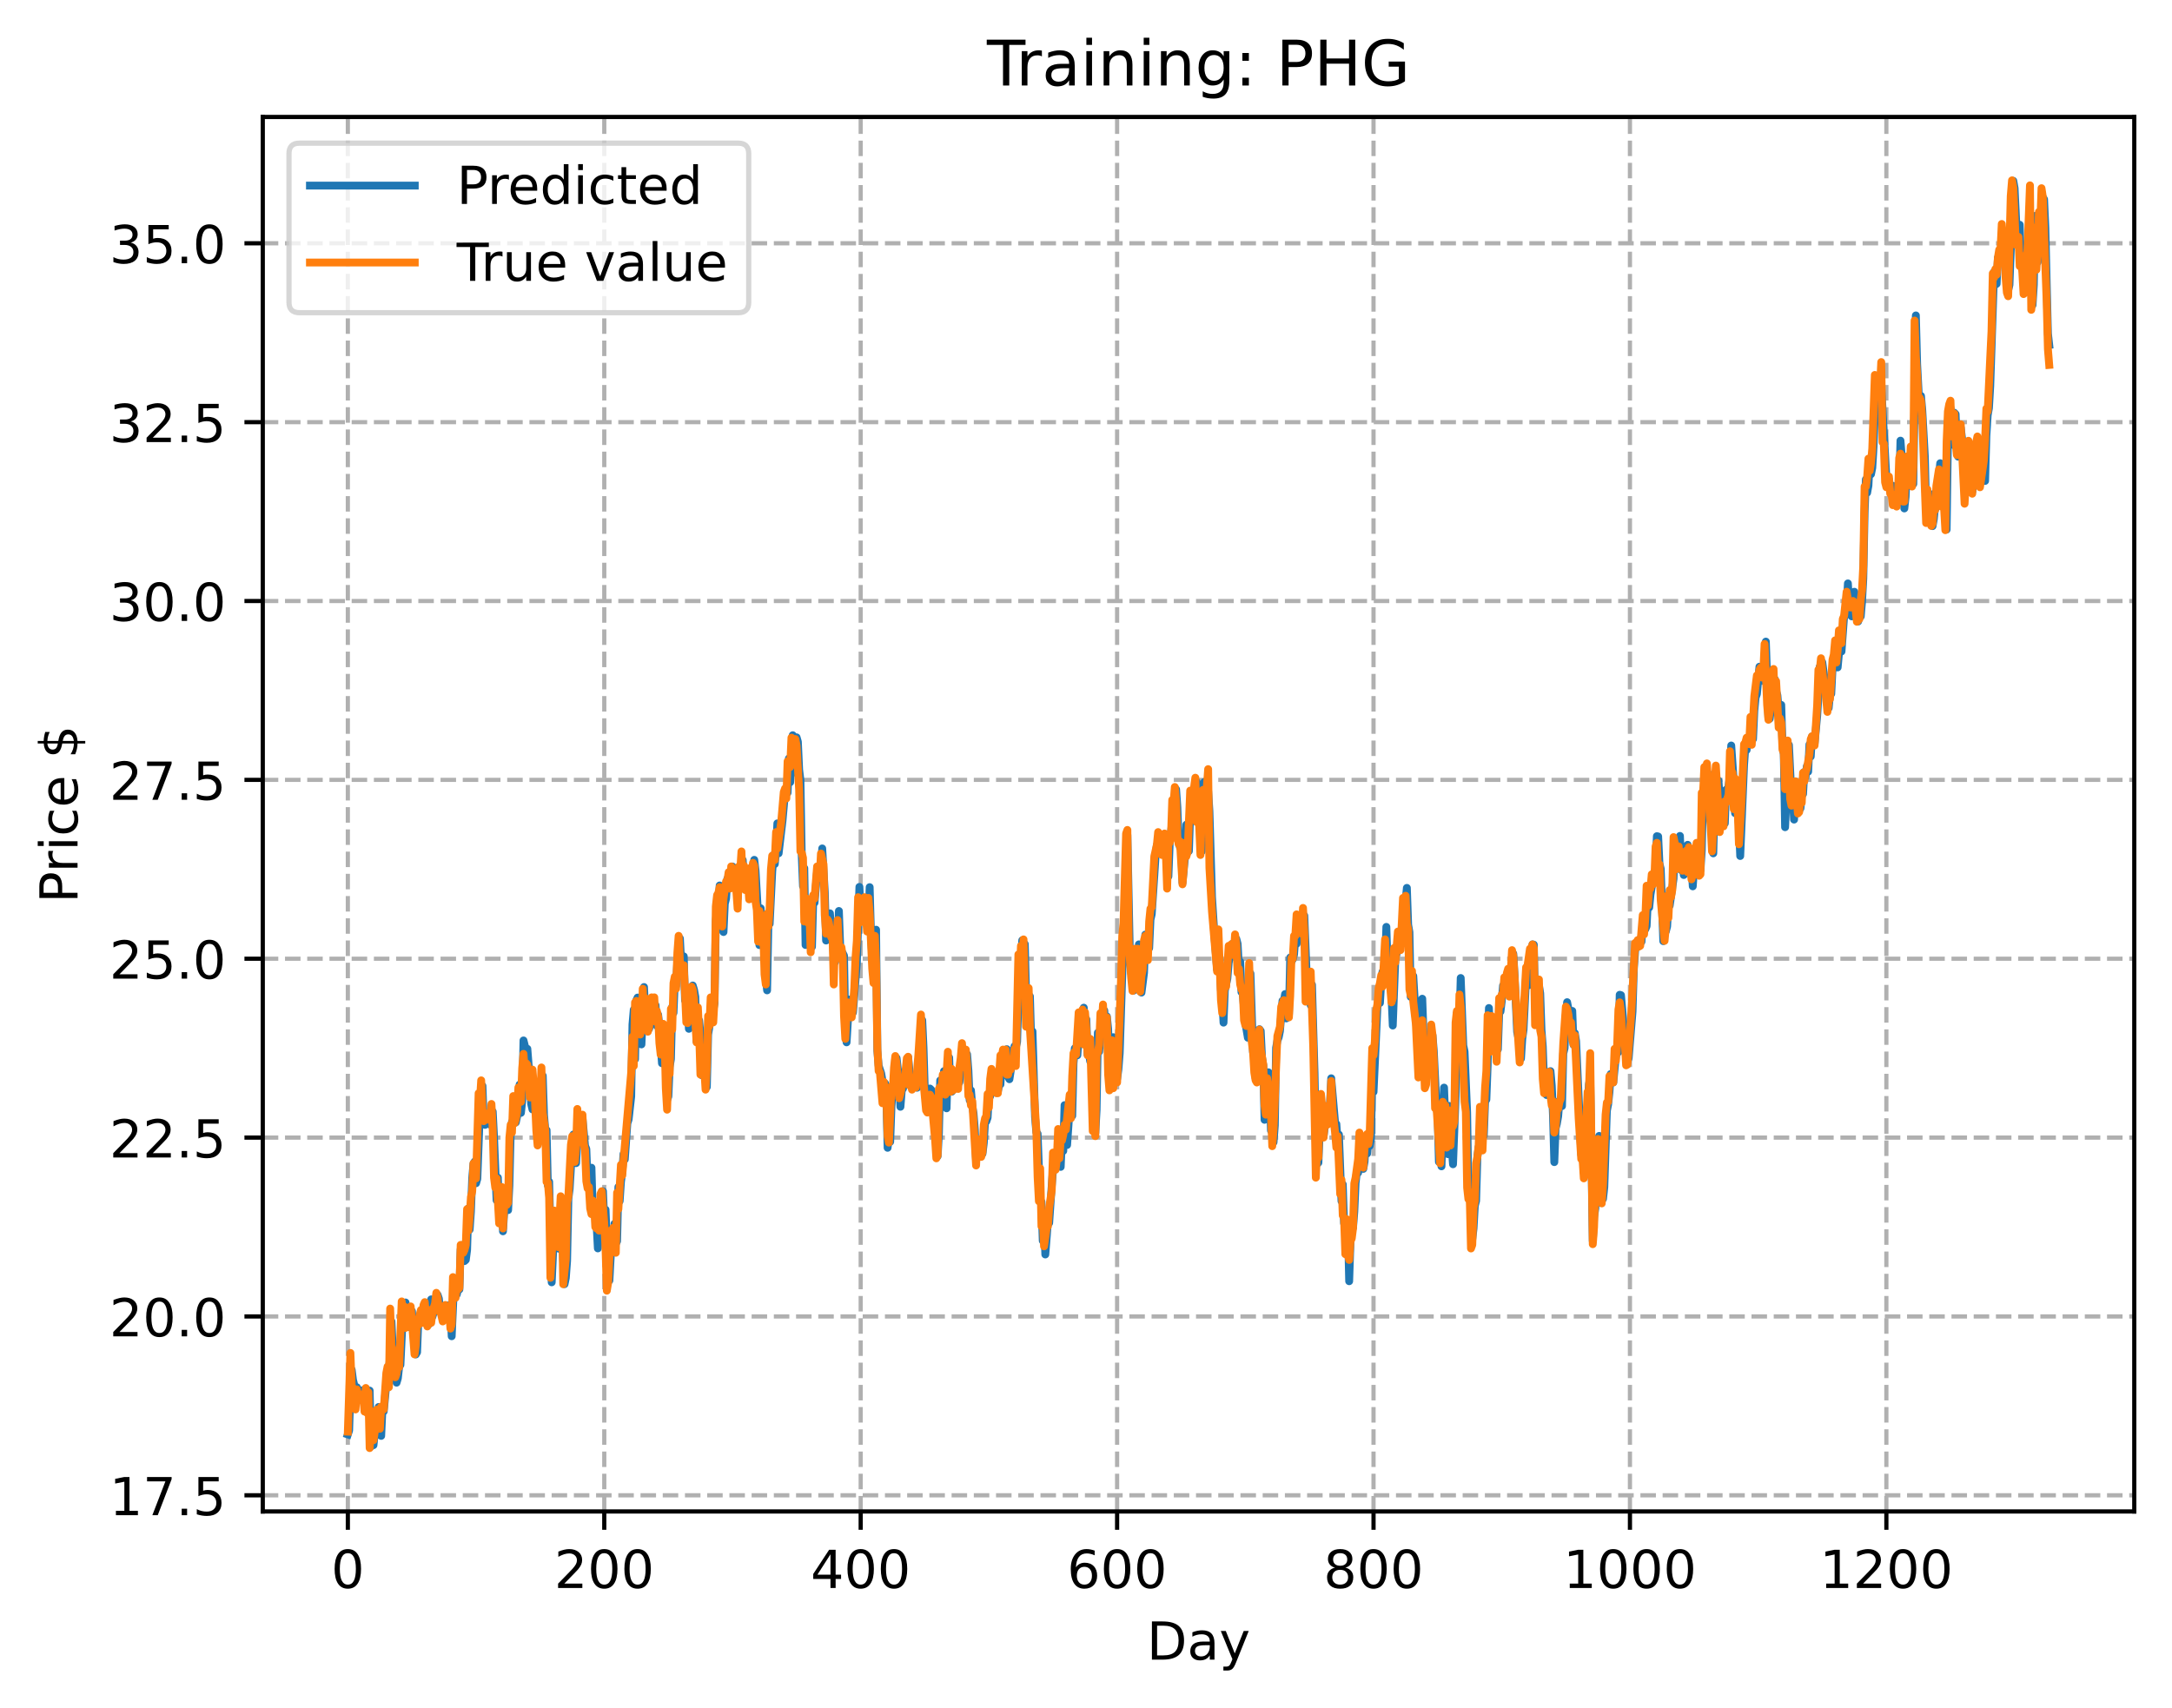 <?xml version="1.0" encoding="utf-8" standalone="no"?>
<!DOCTYPE svg PUBLIC "-//W3C//DTD SVG 1.1//EN"
  "http://www.w3.org/Graphics/SVG/1.1/DTD/svg11.dtd">
<!-- Created with matplotlib (https://matplotlib.org/) -->
<svg height="325.986pt" version="1.1" viewBox="0 0 414.464 325.986" width="414.464pt" xmlns="http://www.w3.org/2000/svg" xmlns:xlink="http://www.w3.org/1999/xlink">
 <defs>
  <style type="text/css">
*{stroke-linecap:butt;stroke-linejoin:round;}
  </style>
 </defs>
 <g id="figure_1">
  <g id="patch_1">
   <path d="M 0 325.986 
L 414.464 325.986 
L 414.464 0 
L 0 0 
z
" style="fill:#ffffff;"/>
  </g>
  <g id="axes_1">
   <g id="patch_2">
    <path d="M 50.144 288.43 
L 407.264 288.43 
L 407.264 22.318 
L 50.144 22.318 
z
" style="fill:#ffffff;"/>
   </g>
   <g id="matplotlib.axis_1">
    <g id="xtick_1">
     <g id="line2d_1">
      <path clip-path="url(#pa5a85094df)" d="M 66.376 288.43 
L 66.376 22.318 
" style="fill:none;stroke:#b0b0b0;stroke-dasharray:2.96,1.28;stroke-dashoffset:0;stroke-width:0.8;"/>
     </g>
     <g id="line2d_2">
      <defs>
       <path d="M 0 0 
L 0 3.5 
" id="m7324ebaad5" style="stroke:#000000;stroke-width:0.8;"/>
      </defs>
      <g>
       <use style="stroke:#000000;stroke-width:0.8;" x="66.376" xlink:href="#m7324ebaad5" y="288.43"/>
      </g>
     </g>
     <g id="text_1">
      <!-- 0 -->
      <defs>
       <path d="M 31.781 66.406 
Q 24.172 66.406 20.328 58.906 
Q 16.5 51.422 16.5 36.375 
Q 16.5 21.391 20.328 13.891 
Q 24.172 6.391 31.781 6.391 
Q 39.453 6.391 43.281 13.891 
Q 47.125 21.391 47.125 36.375 
Q 47.125 51.422 43.281 58.906 
Q 39.453 66.406 31.781 66.406 
z
M 31.781 74.219 
Q 44.047 74.219 50.516 64.516 
Q 56.984 54.828 56.984 36.375 
Q 56.984 17.969 50.516 8.266 
Q 44.047 -1.422 31.781 -1.422 
Q 19.531 -1.422 13.062 8.266 
Q 6.594 17.969 6.594 36.375 
Q 6.594 54.828 13.062 64.516 
Q 19.531 74.219 31.781 74.219 
z
" id="DejaVuSans-48"/>
      </defs>
      <g transform="translate(63.195 303.029)scale(0.1 -0.1)">
       <use xlink:href="#DejaVuSans-48"/>
      </g>
     </g>
    </g>
    <g id="xtick_2">
     <g id="line2d_3">
      <path clip-path="url(#pa5a85094df)" d="M 115.307 288.43 
L 115.307 22.318 
" style="fill:none;stroke:#b0b0b0;stroke-dasharray:2.96,1.28;stroke-dashoffset:0;stroke-width:0.8;"/>
     </g>
     <g id="line2d_4">
      <g>
       <use style="stroke:#000000;stroke-width:0.8;" x="115.307" xlink:href="#m7324ebaad5" y="288.43"/>
      </g>
     </g>
     <g id="text_2">
      <!-- 200 -->
      <defs>
       <path d="M 19.188 8.297 
L 53.609 8.297 
L 53.609 0 
L 7.328 0 
L 7.328 8.297 
Q 12.938 14.109 22.625 23.891 
Q 32.328 33.688 34.812 36.531 
Q 39.547 41.844 41.422 45.531 
Q 43.312 49.219 43.312 52.781 
Q 43.312 58.594 39.234 62.25 
Q 35.156 65.922 28.609 65.922 
Q 23.969 65.922 18.812 64.312 
Q 13.672 62.703 7.812 59.422 
L 7.812 69.391 
Q 13.766 71.781 18.938 73 
Q 24.125 74.219 28.422 74.219 
Q 39.75 74.219 46.484 68.547 
Q 53.219 62.891 53.219 53.422 
Q 53.219 48.922 51.531 44.891 
Q 49.859 40.875 45.406 35.406 
Q 44.188 33.984 37.641 27.219 
Q 31.109 20.453 19.188 8.297 
z
" id="DejaVuSans-50"/>
      </defs>
      <g transform="translate(105.763 303.029)scale(0.1 -0.1)">
       <use xlink:href="#DejaVuSans-50"/>
       <use x="63.623" xlink:href="#DejaVuSans-48"/>
       <use x="127.246" xlink:href="#DejaVuSans-48"/>
      </g>
     </g>
    </g>
    <g id="xtick_3">
     <g id="line2d_5">
      <path clip-path="url(#pa5a85094df)" d="M 164.238 288.43 
L 164.238 22.318 
" style="fill:none;stroke:#b0b0b0;stroke-dasharray:2.96,1.28;stroke-dashoffset:0;stroke-width:0.8;"/>
     </g>
     <g id="line2d_6">
      <g>
       <use style="stroke:#000000;stroke-width:0.8;" x="164.238" xlink:href="#m7324ebaad5" y="288.43"/>
      </g>
     </g>
     <g id="text_3">
      <!-- 400 -->
      <defs>
       <path d="M 37.797 64.312 
L 12.891 25.391 
L 37.797 25.391 
z
M 35.203 72.906 
L 47.609 72.906 
L 47.609 25.391 
L 58.016 25.391 
L 58.016 17.188 
L 47.609 17.188 
L 47.609 0 
L 37.797 0 
L 37.797 17.188 
L 4.891 17.188 
L 4.891 26.703 
z
" id="DejaVuSans-52"/>
      </defs>
      <g transform="translate(154.694 303.029)scale(0.1 -0.1)">
       <use xlink:href="#DejaVuSans-52"/>
       <use x="63.623" xlink:href="#DejaVuSans-48"/>
       <use x="127.246" xlink:href="#DejaVuSans-48"/>
      </g>
     </g>
    </g>
    <g id="xtick_4">
     <g id="line2d_7">
      <path clip-path="url(#pa5a85094df)" d="M 213.168 288.43 
L 213.168 22.318 
" style="fill:none;stroke:#b0b0b0;stroke-dasharray:2.96,1.28;stroke-dashoffset:0;stroke-width:0.8;"/>
     </g>
     <g id="line2d_8">
      <g>
       <use style="stroke:#000000;stroke-width:0.8;" x="213.168" xlink:href="#m7324ebaad5" y="288.43"/>
      </g>
     </g>
     <g id="text_4">
      <!-- 600 -->
      <defs>
       <path d="M 33.016 40.375 
Q 26.375 40.375 22.484 35.828 
Q 18.609 31.297 18.609 23.391 
Q 18.609 15.531 22.484 10.953 
Q 26.375 6.391 33.016 6.391 
Q 39.656 6.391 43.531 10.953 
Q 47.406 15.531 47.406 23.391 
Q 47.406 31.297 43.531 35.828 
Q 39.656 40.375 33.016 40.375 
z
M 52.594 71.297 
L 52.594 62.312 
Q 48.875 64.062 45.094 64.984 
Q 41.312 65.922 37.594 65.922 
Q 27.828 65.922 22.672 59.328 
Q 17.531 52.734 16.797 39.406 
Q 19.672 43.656 24.016 45.922 
Q 28.375 48.188 33.594 48.188 
Q 44.578 48.188 50.953 41.516 
Q 57.328 34.859 57.328 23.391 
Q 57.328 12.156 50.688 5.359 
Q 44.047 -1.422 33.016 -1.422 
Q 20.359 -1.422 13.672 8.266 
Q 6.984 17.969 6.984 36.375 
Q 6.984 53.656 15.188 63.938 
Q 23.391 74.219 37.203 74.219 
Q 40.922 74.219 44.703 73.484 
Q 48.484 72.75 52.594 71.297 
z
" id="DejaVuSans-54"/>
      </defs>
      <g transform="translate(203.625 303.029)scale(0.1 -0.1)">
       <use xlink:href="#DejaVuSans-54"/>
       <use x="63.623" xlink:href="#DejaVuSans-48"/>
       <use x="127.246" xlink:href="#DejaVuSans-48"/>
      </g>
     </g>
    </g>
    <g id="xtick_5">
     <g id="line2d_9">
      <path clip-path="url(#pa5a85094df)" d="M 262.099 288.43 
L 262.099 22.318 
" style="fill:none;stroke:#b0b0b0;stroke-dasharray:2.96,1.28;stroke-dashoffset:0;stroke-width:0.8;"/>
     </g>
     <g id="line2d_10">
      <g>
       <use style="stroke:#000000;stroke-width:0.8;" x="262.099" xlink:href="#m7324ebaad5" y="288.43"/>
      </g>
     </g>
     <g id="text_5">
      <!-- 800 -->
      <defs>
       <path d="M 31.781 34.625 
Q 24.75 34.625 20.719 30.859 
Q 16.703 27.094 16.703 20.516 
Q 16.703 13.922 20.719 10.156 
Q 24.75 6.391 31.781 6.391 
Q 38.812 6.391 42.859 10.172 
Q 46.922 13.969 46.922 20.516 
Q 46.922 27.094 42.891 30.859 
Q 38.875 34.625 31.781 34.625 
z
M 21.922 38.812 
Q 15.578 40.375 12.031 44.719 
Q 8.5 49.078 8.5 55.328 
Q 8.5 64.062 14.719 69.141 
Q 20.953 74.219 31.781 74.219 
Q 42.672 74.219 48.875 69.141 
Q 55.078 64.062 55.078 55.328 
Q 55.078 49.078 51.531 44.719 
Q 48 40.375 41.703 38.812 
Q 48.828 37.156 52.797 32.312 
Q 56.781 27.484 56.781 20.516 
Q 56.781 9.906 50.312 4.234 
Q 43.844 -1.422 31.781 -1.422 
Q 19.734 -1.422 13.25 4.234 
Q 6.781 9.906 6.781 20.516 
Q 6.781 27.484 10.781 32.312 
Q 14.797 37.156 21.922 38.812 
z
M 18.312 54.391 
Q 18.312 48.734 21.844 45.562 
Q 25.391 42.391 31.781 42.391 
Q 38.141 42.391 41.719 45.562 
Q 45.312 48.734 45.312 54.391 
Q 45.312 60.062 41.719 63.234 
Q 38.141 66.406 31.781 66.406 
Q 25.391 66.406 21.844 63.234 
Q 18.312 60.062 18.312 54.391 
z
" id="DejaVuSans-56"/>
      </defs>
      <g transform="translate(252.555 303.029)scale(0.1 -0.1)">
       <use xlink:href="#DejaVuSans-56"/>
       <use x="63.623" xlink:href="#DejaVuSans-48"/>
       <use x="127.246" xlink:href="#DejaVuSans-48"/>
      </g>
     </g>
    </g>
    <g id="xtick_6">
     <g id="line2d_11">
      <path clip-path="url(#pa5a85094df)" d="M 311.029 288.43 
L 311.029 22.318 
" style="fill:none;stroke:#b0b0b0;stroke-dasharray:2.96,1.28;stroke-dashoffset:0;stroke-width:0.8;"/>
     </g>
     <g id="line2d_12">
      <g>
       <use style="stroke:#000000;stroke-width:0.8;" x="311.029" xlink:href="#m7324ebaad5" y="288.43"/>
      </g>
     </g>
     <g id="text_6">
      <!-- 1000 -->
      <defs>
       <path d="M 12.406 8.297 
L 28.516 8.297 
L 28.516 63.922 
L 10.984 60.406 
L 10.984 69.391 
L 28.422 72.906 
L 38.281 72.906 
L 38.281 8.297 
L 54.391 8.297 
L 54.391 0 
L 12.406 0 
z
" id="DejaVuSans-49"/>
      </defs>
      <g transform="translate(298.304 303.029)scale(0.1 -0.1)">
       <use xlink:href="#DejaVuSans-49"/>
       <use x="63.623" xlink:href="#DejaVuSans-48"/>
       <use x="127.246" xlink:href="#DejaVuSans-48"/>
       <use x="190.869" xlink:href="#DejaVuSans-48"/>
      </g>
     </g>
    </g>
    <g id="xtick_7">
     <g id="line2d_13">
      <path clip-path="url(#pa5a85094df)" d="M 359.96 288.43 
L 359.96 22.318 
" style="fill:none;stroke:#b0b0b0;stroke-dasharray:2.96,1.28;stroke-dashoffset:0;stroke-width:0.8;"/>
     </g>
     <g id="line2d_14">
      <g>
       <use style="stroke:#000000;stroke-width:0.8;" x="359.96" xlink:href="#m7324ebaad5" y="288.43"/>
      </g>
     </g>
     <g id="text_7">
      <!-- 1200 -->
      <g transform="translate(347.235 303.029)scale(0.1 -0.1)">
       <use xlink:href="#DejaVuSans-49"/>
       <use x="63.623" xlink:href="#DejaVuSans-50"/>
       <use x="127.246" xlink:href="#DejaVuSans-48"/>
       <use x="190.869" xlink:href="#DejaVuSans-48"/>
      </g>
     </g>
    </g>
    <g id="text_8">
     <!-- Day -->
     <defs>
      <path d="M 19.672 64.797 
L 19.672 8.109 
L 31.594 8.109 
Q 46.688 8.109 53.688 14.938 
Q 60.688 21.781 60.688 36.531 
Q 60.688 51.172 53.688 57.984 
Q 46.688 64.797 31.594 64.797 
z
M 9.812 72.906 
L 30.078 72.906 
Q 51.266 72.906 61.172 64.094 
Q 71.094 55.281 71.094 36.531 
Q 71.094 17.672 61.125 8.828 
Q 51.172 0 30.078 0 
L 9.812 0 
z
" id="DejaVuSans-68"/>
      <path d="M 34.281 27.484 
Q 23.391 27.484 19.188 25 
Q 14.984 22.516 14.984 16.5 
Q 14.984 11.719 18.141 8.906 
Q 21.297 6.109 26.703 6.109 
Q 34.188 6.109 38.703 11.406 
Q 43.219 16.703 43.219 25.484 
L 43.219 27.484 
z
M 52.203 31.203 
L 52.203 0 
L 43.219 0 
L 43.219 8.297 
Q 40.141 3.328 35.547 0.953 
Q 30.953 -1.422 24.312 -1.422 
Q 15.922 -1.422 10.953 3.297 
Q 6 8.016 6 15.922 
Q 6 25.141 12.172 29.828 
Q 18.359 34.516 30.609 34.516 
L 43.219 34.516 
L 43.219 35.406 
Q 43.219 41.609 39.141 45 
Q 35.062 48.391 27.688 48.391 
Q 23 48.391 18.547 47.266 
Q 14.109 46.141 10.016 43.891 
L 10.016 52.203 
Q 14.938 54.109 19.578 55.047 
Q 24.219 56 28.609 56 
Q 40.484 56 46.344 49.844 
Q 52.203 43.703 52.203 31.203 
z
" id="DejaVuSans-97"/>
      <path d="M 32.172 -5.078 
Q 28.375 -14.844 24.75 -17.812 
Q 21.141 -20.797 15.094 -20.797 
L 7.906 -20.797 
L 7.906 -13.281 
L 13.188 -13.281 
Q 16.891 -13.281 18.938 -11.516 
Q 21 -9.766 23.484 -3.219 
L 25.094 0.875 
L 2.984 54.688 
L 12.5 54.688 
L 29.594 11.922 
L 46.688 54.688 
L 56.203 54.688 
z
" id="DejaVuSans-121"/>
     </defs>
     <g transform="translate(218.83 316.707)scale(0.1 -0.1)">
      <use xlink:href="#DejaVuSans-68"/>
      <use x="77.002" xlink:href="#DejaVuSans-97"/>
      <use x="138.281" xlink:href="#DejaVuSans-121"/>
     </g>
    </g>
   </g>
   <g id="matplotlib.axis_2">
    <g id="ytick_1">
     <g id="line2d_15">
      <path clip-path="url(#pa5a85094df)" d="M 50.144 285.345 
L 407.264 285.345 
" style="fill:none;stroke:#b0b0b0;stroke-dasharray:2.96,1.28;stroke-dashoffset:0;stroke-width:0.8;"/>
     </g>
     <g id="line2d_16">
      <defs>
       <path d="M 0 0 
L -3.5 0 
" id="m61ccfa869f" style="stroke:#000000;stroke-width:0.8;"/>
      </defs>
      <g>
       <use style="stroke:#000000;stroke-width:0.8;" x="50.144" xlink:href="#m61ccfa869f" y="285.345"/>
      </g>
     </g>
     <g id="text_9">
      <!-- 17.5 -->
      <defs>
       <path d="M 8.203 72.906 
L 55.078 72.906 
L 55.078 68.703 
L 28.609 0 
L 18.312 0 
L 43.219 64.594 
L 8.203 64.594 
z
" id="DejaVuSans-55"/>
       <path d="M 10.688 12.406 
L 21 12.406 
L 21 0 
L 10.688 0 
z
" id="DejaVuSans-46"/>
       <path d="M 10.797 72.906 
L 49.516 72.906 
L 49.516 64.594 
L 19.828 64.594 
L 19.828 46.734 
Q 21.969 47.469 24.109 47.828 
Q 26.266 48.188 28.422 48.188 
Q 40.625 48.188 47.75 41.5 
Q 54.891 34.812 54.891 23.391 
Q 54.891 11.625 47.562 5.094 
Q 40.234 -1.422 26.906 -1.422 
Q 22.312 -1.422 17.547 -0.641 
Q 12.797 0.141 7.719 1.703 
L 7.719 11.625 
Q 12.109 9.234 16.797 8.062 
Q 21.484 6.891 26.703 6.891 
Q 35.156 6.891 40.078 11.328 
Q 45.016 15.766 45.016 23.391 
Q 45.016 31 40.078 35.438 
Q 35.156 39.891 26.703 39.891 
Q 22.75 39.891 18.812 39.016 
Q 14.891 38.141 10.797 36.281 
z
" id="DejaVuSans-53"/>
      </defs>
      <g transform="translate(20.878 289.144)scale(0.1 -0.1)">
       <use xlink:href="#DejaVuSans-49"/>
       <use x="63.623" xlink:href="#DejaVuSans-55"/>
       <use x="127.246" xlink:href="#DejaVuSans-46"/>
       <use x="159.033" xlink:href="#DejaVuSans-53"/>
      </g>
     </g>
    </g>
    <g id="ytick_2">
     <g id="line2d_17">
      <path clip-path="url(#pa5a85094df)" d="M 50.144 251.214 
L 407.264 251.214 
" style="fill:none;stroke:#b0b0b0;stroke-dasharray:2.96,1.28;stroke-dashoffset:0;stroke-width:0.8;"/>
     </g>
     <g id="line2d_18">
      <g>
       <use style="stroke:#000000;stroke-width:0.8;" x="50.144" xlink:href="#m61ccfa869f" y="251.214"/>
      </g>
     </g>
     <g id="text_10">
      <!-- 20.0 -->
      <g transform="translate(20.878 255.013)scale(0.1 -0.1)">
       <use xlink:href="#DejaVuSans-50"/>
       <use x="63.623" xlink:href="#DejaVuSans-48"/>
       <use x="127.246" xlink:href="#DejaVuSans-46"/>
       <use x="159.033" xlink:href="#DejaVuSans-48"/>
      </g>
     </g>
    </g>
    <g id="ytick_3">
     <g id="line2d_19">
      <path clip-path="url(#pa5a85094df)" d="M 50.144 217.083 
L 407.264 217.083 
" style="fill:none;stroke:#b0b0b0;stroke-dasharray:2.96,1.28;stroke-dashoffset:0;stroke-width:0.8;"/>
     </g>
     <g id="line2d_20">
      <g>
       <use style="stroke:#000000;stroke-width:0.8;" x="50.144" xlink:href="#m61ccfa869f" y="217.083"/>
      </g>
     </g>
     <g id="text_11">
      <!-- 22.5 -->
      <g transform="translate(20.878 220.882)scale(0.1 -0.1)">
       <use xlink:href="#DejaVuSans-50"/>
       <use x="63.623" xlink:href="#DejaVuSans-50"/>
       <use x="127.246" xlink:href="#DejaVuSans-46"/>
       <use x="159.033" xlink:href="#DejaVuSans-53"/>
      </g>
     </g>
    </g>
    <g id="ytick_4">
     <g id="line2d_21">
      <path clip-path="url(#pa5a85094df)" d="M 50.144 182.952 
L 407.264 182.952 
" style="fill:none;stroke:#b0b0b0;stroke-dasharray:2.96,1.28;stroke-dashoffset:0;stroke-width:0.8;"/>
     </g>
     <g id="line2d_22">
      <g>
       <use style="stroke:#000000;stroke-width:0.8;" x="50.144" xlink:href="#m61ccfa869f" y="182.952"/>
      </g>
     </g>
     <g id="text_12">
      <!-- 25.0 -->
      <g transform="translate(20.878 186.751)scale(0.1 -0.1)">
       <use xlink:href="#DejaVuSans-50"/>
       <use x="63.623" xlink:href="#DejaVuSans-53"/>
       <use x="127.246" xlink:href="#DejaVuSans-46"/>
       <use x="159.033" xlink:href="#DejaVuSans-48"/>
      </g>
     </g>
    </g>
    <g id="ytick_5">
     <g id="line2d_23">
      <path clip-path="url(#pa5a85094df)" d="M 50.144 148.821 
L 407.264 148.821 
" style="fill:none;stroke:#b0b0b0;stroke-dasharray:2.96,1.28;stroke-dashoffset:0;stroke-width:0.8;"/>
     </g>
     <g id="line2d_24">
      <g>
       <use style="stroke:#000000;stroke-width:0.8;" x="50.144" xlink:href="#m61ccfa869f" y="148.821"/>
      </g>
     </g>
     <g id="text_13">
      <!-- 27.5 -->
      <g transform="translate(20.878 152.62)scale(0.1 -0.1)">
       <use xlink:href="#DejaVuSans-50"/>
       <use x="63.623" xlink:href="#DejaVuSans-55"/>
       <use x="127.246" xlink:href="#DejaVuSans-46"/>
       <use x="159.033" xlink:href="#DejaVuSans-53"/>
      </g>
     </g>
    </g>
    <g id="ytick_6">
     <g id="line2d_25">
      <path clip-path="url(#pa5a85094df)" d="M 50.144 114.69 
L 407.264 114.69 
" style="fill:none;stroke:#b0b0b0;stroke-dasharray:2.96,1.28;stroke-dashoffset:0;stroke-width:0.8;"/>
     </g>
     <g id="line2d_26">
      <g>
       <use style="stroke:#000000;stroke-width:0.8;" x="50.144" xlink:href="#m61ccfa869f" y="114.69"/>
      </g>
     </g>
     <g id="text_14">
      <!-- 30.0 -->
      <defs>
       <path d="M 40.578 39.312 
Q 47.656 37.797 51.625 33 
Q 55.609 28.219 55.609 21.188 
Q 55.609 10.406 48.188 4.484 
Q 40.766 -1.422 27.094 -1.422 
Q 22.516 -1.422 17.656 -0.516 
Q 12.797 0.391 7.625 2.203 
L 7.625 11.719 
Q 11.719 9.328 16.594 8.109 
Q 21.484 6.891 26.812 6.891 
Q 36.078 6.891 40.938 10.547 
Q 45.797 14.203 45.797 21.188 
Q 45.797 27.641 41.281 31.266 
Q 36.766 34.906 28.719 34.906 
L 20.219 34.906 
L 20.219 43.016 
L 29.109 43.016 
Q 36.375 43.016 40.234 45.922 
Q 44.094 48.828 44.094 54.297 
Q 44.094 59.906 40.109 62.906 
Q 36.141 65.922 28.719 65.922 
Q 24.656 65.922 20.016 65.031 
Q 15.375 64.156 9.812 62.312 
L 9.812 71.094 
Q 15.438 72.656 20.344 73.438 
Q 25.25 74.219 29.594 74.219 
Q 40.828 74.219 47.359 69.109 
Q 53.906 64.016 53.906 55.328 
Q 53.906 49.266 50.438 45.094 
Q 46.969 40.922 40.578 39.312 
z
" id="DejaVuSans-51"/>
      </defs>
      <g transform="translate(20.878 118.489)scale(0.1 -0.1)">
       <use xlink:href="#DejaVuSans-51"/>
       <use x="63.623" xlink:href="#DejaVuSans-48"/>
       <use x="127.246" xlink:href="#DejaVuSans-46"/>
       <use x="159.033" xlink:href="#DejaVuSans-48"/>
      </g>
     </g>
    </g>
    <g id="ytick_7">
     <g id="line2d_27">
      <path clip-path="url(#pa5a85094df)" d="M 50.144 80.559 
L 407.264 80.559 
" style="fill:none;stroke:#b0b0b0;stroke-dasharray:2.96,1.28;stroke-dashoffset:0;stroke-width:0.8;"/>
     </g>
     <g id="line2d_28">
      <g>
       <use style="stroke:#000000;stroke-width:0.8;" x="50.144" xlink:href="#m61ccfa869f" y="80.559"/>
      </g>
     </g>
     <g id="text_15">
      <!-- 32.5 -->
      <g transform="translate(20.878 84.358)scale(0.1 -0.1)">
       <use xlink:href="#DejaVuSans-51"/>
       <use x="63.623" xlink:href="#DejaVuSans-50"/>
       <use x="127.246" xlink:href="#DejaVuSans-46"/>
       <use x="159.033" xlink:href="#DejaVuSans-53"/>
      </g>
     </g>
    </g>
    <g id="ytick_8">
     <g id="line2d_29">
      <path clip-path="url(#pa5a85094df)" d="M 50.144 46.428 
L 407.264 46.428 
" style="fill:none;stroke:#b0b0b0;stroke-dasharray:2.96,1.28;stroke-dashoffset:0;stroke-width:0.8;"/>
     </g>
     <g id="line2d_30">
      <g>
       <use style="stroke:#000000;stroke-width:0.8;" x="50.144" xlink:href="#m61ccfa869f" y="46.428"/>
      </g>
     </g>
     <g id="text_16">
      <!-- 35.0 -->
      <g transform="translate(20.878 50.227)scale(0.1 -0.1)">
       <use xlink:href="#DejaVuSans-51"/>
       <use x="63.623" xlink:href="#DejaVuSans-53"/>
       <use x="127.246" xlink:href="#DejaVuSans-46"/>
       <use x="159.033" xlink:href="#DejaVuSans-48"/>
      </g>
     </g>
    </g>
    <g id="text_17">
     <!-- Price $ -->
     <defs>
      <path d="M 19.672 64.797 
L 19.672 37.406 
L 32.078 37.406 
Q 38.969 37.406 42.719 40.969 
Q 46.484 44.531 46.484 51.125 
Q 46.484 57.672 42.719 61.234 
Q 38.969 64.797 32.078 64.797 
z
M 9.812 72.906 
L 32.078 72.906 
Q 44.344 72.906 50.609 67.359 
Q 56.891 61.812 56.891 51.125 
Q 56.891 40.328 50.609 34.812 
Q 44.344 29.297 32.078 29.297 
L 19.672 29.297 
L 19.672 0 
L 9.812 0 
z
" id="DejaVuSans-80"/>
      <path d="M 41.109 46.297 
Q 39.594 47.172 37.812 47.578 
Q 36.031 48 33.891 48 
Q 26.266 48 22.188 43.047 
Q 18.109 38.094 18.109 28.812 
L 18.109 0 
L 9.078 0 
L 9.078 54.688 
L 18.109 54.688 
L 18.109 46.188 
Q 20.953 51.172 25.484 53.578 
Q 30.031 56 36.531 56 
Q 37.453 56 38.578 55.875 
Q 39.703 55.766 41.062 55.516 
z
" id="DejaVuSans-114"/>
      <path d="M 9.422 54.688 
L 18.406 54.688 
L 18.406 0 
L 9.422 0 
z
M 9.422 75.984 
L 18.406 75.984 
L 18.406 64.594 
L 9.422 64.594 
z
" id="DejaVuSans-105"/>
      <path d="M 48.781 52.594 
L 48.781 44.188 
Q 44.969 46.297 41.141 47.344 
Q 37.312 48.391 33.406 48.391 
Q 24.656 48.391 19.812 42.844 
Q 14.984 37.312 14.984 27.297 
Q 14.984 17.281 19.812 11.734 
Q 24.656 6.203 33.406 6.203 
Q 37.312 6.203 41.141 7.25 
Q 44.969 8.297 48.781 10.406 
L 48.781 2.094 
Q 45.016 0.344 40.984 -0.531 
Q 36.969 -1.422 32.422 -1.422 
Q 20.062 -1.422 12.781 6.344 
Q 5.516 14.109 5.516 27.297 
Q 5.516 40.672 12.859 48.328 
Q 20.219 56 33.016 56 
Q 37.156 56 41.109 55.141 
Q 45.062 54.297 48.781 52.594 
z
" id="DejaVuSans-99"/>
      <path d="M 56.203 29.594 
L 56.203 25.203 
L 14.891 25.203 
Q 15.484 15.922 20.484 11.062 
Q 25.484 6.203 34.422 6.203 
Q 39.594 6.203 44.453 7.469 
Q 49.312 8.734 54.109 11.281 
L 54.109 2.781 
Q 49.266 0.734 44.188 -0.344 
Q 39.109 -1.422 33.891 -1.422 
Q 20.797 -1.422 13.156 6.188 
Q 5.516 13.812 5.516 26.812 
Q 5.516 40.234 12.766 48.109 
Q 20.016 56 32.328 56 
Q 43.359 56 49.781 48.891 
Q 56.203 41.797 56.203 29.594 
z
M 47.219 32.234 
Q 47.125 39.594 43.094 43.984 
Q 39.062 48.391 32.422 48.391 
Q 24.906 48.391 20.391 44.141 
Q 15.875 39.891 15.188 32.172 
z
" id="DejaVuSans-101"/>
      <path id="DejaVuSans-32"/>
      <path d="M 33.797 -14.703 
L 28.906 -14.703 
L 28.859 0 
Q 23.734 0.094 18.609 1.188 
Q 13.484 2.297 8.297 4.5 
L 8.297 13.281 
Q 13.281 10.156 18.375 8.562 
Q 23.484 6.984 28.906 6.938 
L 28.906 29.203 
Q 18.109 30.953 13.203 35.156 
Q 8.297 39.359 8.297 46.688 
Q 8.297 54.641 13.625 59.219 
Q 18.953 63.812 28.906 64.5 
L 28.906 75.984 
L 33.797 75.984 
L 33.797 64.656 
Q 38.328 64.453 42.578 63.688 
Q 46.828 62.938 50.875 61.625 
L 50.875 53.078 
Q 46.828 55.125 42.547 56.25 
Q 38.281 57.375 33.797 57.562 
L 33.797 36.719 
Q 44.875 35.016 50.094 30.609 
Q 55.328 26.219 55.328 18.609 
Q 55.328 10.359 49.781 5.594 
Q 44.234 0.828 33.797 0.094 
z
M 28.906 37.594 
L 28.906 57.625 
Q 23.25 56.984 20.266 54.391 
Q 17.281 51.812 17.281 47.516 
Q 17.281 43.312 20.031 40.969 
Q 22.797 38.625 28.906 37.594 
z
M 33.797 28.219 
L 33.797 7.078 
Q 39.984 7.906 43.141 10.594 
Q 46.297 13.281 46.297 17.672 
Q 46.297 21.969 43.281 24.5 
Q 40.281 27.047 33.797 28.219 
z
" id="DejaVuSans-36"/>
     </defs>
     <g transform="translate(14.798 172.342)rotate(-90)scale(0.1 -0.1)">
      <use xlink:href="#DejaVuSans-80"/>
      <use x="58.553" xlink:href="#DejaVuSans-114"/>
      <use x="99.666" xlink:href="#DejaVuSans-105"/>
      <use x="127.449" xlink:href="#DejaVuSans-99"/>
      <use x="182.43" xlink:href="#DejaVuSans-101"/>
      <use x="243.953" xlink:href="#DejaVuSans-32"/>
      <use x="275.74" xlink:href="#DejaVuSans-36"/>
     </g>
    </g>
   </g>
   <g id="line2d_31">
    <path clip-path="url(#pa5a85094df)" d="M 66.376 273.725 
L 66.621 272.979 
L 66.866 265.286 
L 67.11 261.396 
L 67.355 263.338 
L 67.6 264.297 
L 67.844 267.527 
L 68.089 264.722 
L 68.578 266.928 
L 68.823 265.323 
L 69.068 267.207 
L 69.312 265.28 
L 69.557 267.782 
L 69.802 268.777 
L 70.046 267.15 
L 70.291 267.402 
L 70.536 265.366 
L 70.78 276.035 
L 71.025 275.171 
L 71.27 275.776 
L 71.514 273.507 
L 71.759 272.998 
L 72.248 268.493 
L 72.493 273.588 
L 72.737 274.008 
L 72.982 268.727 
L 73.227 269.328 
L 73.961 261.462 
L 74.205 261.297 
L 74.45 258.749 
L 74.695 252.166 
L 74.939 257.187 
L 75.429 261.328 
L 75.673 263.852 
L 75.918 263.027 
L 76.163 260.839 
L 76.407 260.465 
L 76.897 250.135 
L 77.141 250.683 
L 77.386 248.552 
L 77.631 252.957 
L 77.875 253.238 
L 78.12 251.328 
L 78.364 253.157 
L 78.609 250.227 
L 79.098 256.864 
L 79.343 258.467 
L 79.588 258.046 
L 79.832 251.584 
L 80.077 252.372 
L 80.322 250.241 
L 80.566 251.392 
L 80.811 250.697 
L 81.056 250.724 
L 81.3 248.89 
L 81.545 252.171 
L 81.79 252.744 
L 82.034 252.459 
L 82.279 247.958 
L 82.524 251.225 
L 83.258 248.626 
L 83.502 247.088 
L 83.747 247.82 
L 83.991 250.405 
L 84.236 249.692 
L 84.481 249.692 
L 84.725 251.773 
L 84.97 251.48 
L 85.459 249.104 
L 85.704 251 
L 85.949 249.064 
L 86.193 254.991 
L 86.683 244.04 
L 87.172 247.011 
L 87.417 245.819 
L 87.661 246.063 
L 87.906 238.422 
L 88.151 237.607 
L 88.395 238.17 
L 88.64 240.644 
L 88.885 240.42 
L 89.129 238.509 
L 89.374 230.597 
L 89.619 234.648 
L 89.863 231.164 
L 90.108 224.818 
L 90.352 222.069 
L 90.597 221.646 
L 90.842 225.791 
L 91.086 224.932 
L 91.576 211.744 
L 91.82 210.241 
L 92.065 207.225 
L 92.31 214.18 
L 92.554 214.657 
L 92.799 212.616 
L 93.044 213.84 
L 93.288 214.074 
L 93.533 214.619 
L 94.022 212.131 
L 94.267 216.961 
L 94.756 229.04 
L 95.001 224.722 
L 95.246 231.256 
L 95.49 232.991 
L 95.735 227.594 
L 95.979 234.966 
L 96.224 231.008 
L 96.469 229.196 
L 96.713 229.188 
L 96.958 230.926 
L 97.203 226.214 
L 97.447 216.137 
L 97.692 214.109 
L 97.937 213.787 
L 98.181 210.018 
L 98.426 214.192 
L 98.915 211.964 
L 99.16 206.958 
L 99.405 212.369 
L 99.649 210.094 
L 99.894 198.547 
L 100.139 199.527 
L 100.383 205.137 
L 100.628 200.14 
L 100.873 203.234 
L 101.117 204.634 
L 101.362 210.679 
L 101.607 211.705 
L 101.851 206.246 
L 102.096 207.385 
L 102.585 215.565 
L 102.83 214.741 
L 103.074 216.078 
L 103.319 207.991 
L 103.564 205.281 
L 103.808 212.742 
L 104.053 215.641 
L 104.298 215.659 
L 104.542 226.201 
L 104.787 225.508 
L 105.276 244.7 
L 105.766 233.952 
L 106.01 231.484 
L 106.255 233.762 
L 106.5 233.583 
L 106.744 238.316 
L 106.989 232.268 
L 107.234 229.076 
L 107.478 240.204 
L 107.723 245.051 
L 107.967 243.888 
L 108.212 240.601 
L 108.457 228.757 
L 108.701 226.868 
L 109.191 218.628 
L 109.435 216.492 
L 109.68 220.21 
L 109.925 221.958 
L 110.169 218.011 
L 110.414 216.438 
L 110.659 216.579 
L 110.903 216.532 
L 111.148 213.391 
L 111.637 218.667 
L 111.882 219.249 
L 112.127 225.432 
L 112.371 224.747 
L 112.616 228.173 
L 112.861 222.829 
L 113.105 231.017 
L 113.35 229.429 
L 113.839 233.557 
L 114.084 238.227 
L 114.573 229.189 
L 114.818 228.736 
L 115.062 227.316 
L 115.307 233.152 
L 115.552 230.832 
L 116.041 243.147 
L 116.286 244.367 
L 116.775 235.291 
L 117.02 238.831 
L 117.264 233.52 
L 117.509 237.339 
L 117.754 236.85 
L 117.998 226.509 
L 118.243 229.203 
L 118.488 225.538 
L 118.732 223.757 
L 118.977 220.219 
L 119.222 221.25 
L 119.711 214.369 
L 119.955 213.626 
L 120.445 209.23 
L 120.689 195.493 
L 120.934 192.672 
L 121.179 202.115 
L 121.423 190.913 
L 121.668 190.363 
L 121.913 194.082 
L 122.157 194.202 
L 122.402 199.301 
L 122.891 188.356 
L 123.136 193.44 
L 123.381 191.646 
L 123.87 196.31 
L 124.115 195.297 
L 124.359 191.846 
L 124.604 190.629 
L 124.849 193.186 
L 125.093 191.819 
L 125.338 195.756 
L 125.583 193.63 
L 125.827 195.833 
L 126.316 202.901 
L 126.806 195.802 
L 127.05 199.588 
L 127.295 209.907 
L 127.54 209.235 
L 127.784 203.6 
L 128.029 202.083 
L 128.274 192.126 
L 128.518 193.263 
L 128.763 187.376 
L 129.008 188.126 
L 129.252 183.687 
L 129.497 181.82 
L 129.742 179.084 
L 129.986 183.859 
L 130.231 185.132 
L 130.476 182.498 
L 130.72 190.89 
L 130.965 189.208 
L 131.21 191.443 
L 131.454 196.324 
L 131.699 191.332 
L 131.943 191.421 
L 132.188 188.063 
L 132.433 188.861 
L 132.677 190.227 
L 132.922 198.718 
L 133.167 197.248 
L 133.411 194.733 
L 133.656 197.421 
L 133.901 205.166 
L 134.145 202.29 
L 134.39 201.43 
L 134.635 206.044 
L 134.879 207.425 
L 135.124 197.402 
L 135.613 194.498 
L 135.858 192.215 
L 136.103 192.877 
L 136.347 191.405 
L 136.592 175.769 
L 136.837 173.599 
L 137.081 173.701 
L 137.326 168.974 
L 137.571 171.616 
L 137.815 177.057 
L 138.06 177.855 
L 138.304 172.447 
L 138.549 171.481 
L 138.794 167.692 
L 139.038 169.023 
L 139.283 167.311 
L 139.528 169.398 
L 139.772 165.354 
L 140.017 168.32 
L 140.506 165.719 
L 140.751 171.469 
L 141.24 166.223 
L 141.485 166.76 
L 141.73 164.138 
L 141.974 168.65 
L 142.219 168.113 
L 142.464 169.623 
L 142.708 167.697 
L 143.198 171.458 
L 143.442 166.22 
L 143.687 167.323 
L 143.931 164.084 
L 144.176 166.163 
L 144.665 174.782 
L 144.91 180.347 
L 145.155 173.321 
L 145.399 179.764 
L 145.644 179.262 
L 145.889 179.495 
L 146.133 186.352 
L 146.378 188.988 
L 146.623 176.073 
L 146.867 176.302 
L 147.357 166.289 
L 147.601 163.165 
L 147.846 164.884 
L 148.091 162.354 
L 148.335 157.123 
L 148.58 162.84 
L 149.069 158.682 
L 149.314 156.653 
L 149.803 151.257 
L 150.048 150.879 
L 150.292 151.269 
L 150.537 144.74 
L 150.782 149.274 
L 151.271 140.304 
L 151.516 147.41 
L 151.76 141.083 
L 152.005 140.706 
L 152.25 141.561 
L 152.494 146.889 
L 152.739 148.888 
L 152.984 163.091 
L 153.228 169.11 
L 153.473 165.679 
L 153.718 180.331 
L 153.962 173.99 
L 154.207 173.266 
L 154.452 178.191 
L 154.696 177.704 
L 154.941 180.678 
L 155.186 171.426 
L 155.43 172.266 
L 155.919 166.491 
L 156.164 166.468 
L 156.653 167.167 
L 156.898 161.907 
L 157.387 170.293 
L 157.632 179.479 
L 158.366 174.287 
L 158.611 177.398 
L 158.855 178.069 
L 159.1 182.723 
L 159.345 183.576 
L 159.589 177.392 
L 159.834 179.872 
L 160.079 173.842 
L 160.323 180.594 
L 160.568 181.746 
L 160.813 181.883 
L 161.057 182.373 
L 161.302 196.318 
L 161.546 198.904 
L 162.036 190.739 
L 162.28 193.262 
L 162.525 192.604 
L 162.77 193.192 
L 163.504 183.635 
L 163.993 169.247 
L 164.238 173.993 
L 164.482 174.738 
L 164.727 172.978 
L 164.972 173.855 
L 165.461 174.514 
L 165.706 176.391 
L 165.95 169.296 
L 166.195 178.13 
L 166.44 182.736 
L 166.684 184.576 
L 166.929 184.654 
L 167.174 177.417 
L 167.418 200.52 
L 167.663 203.378 
L 168.152 204.842 
L 168.397 206.267 
L 168.641 209.944 
L 168.886 206.737 
L 169.131 209.141 
L 169.375 219.031 
L 169.62 216.939 
L 169.865 217.894 
L 170.109 211.128 
L 170.354 207.81 
L 170.599 207.275 
L 170.843 202.141 
L 171.088 201.921 
L 171.577 206.378 
L 171.822 211.205 
L 172.067 208.128 
L 172.311 207.732 
L 172.556 204.526 
L 172.801 205.687 
L 173.045 203.104 
L 173.29 201.762 
L 173.779 206.814 
L 174.024 205.858 
L 174.268 206.827 
L 174.513 206.162 
L 175.002 207.569 
L 175.247 202.516 
L 175.492 200.311 
L 175.736 196.119 
L 175.981 194.696 
L 176.226 199.986 
L 176.47 208.12 
L 176.715 210.263 
L 176.96 211.09 
L 177.204 211.075 
L 177.449 207.722 
L 177.694 207.954 
L 177.938 209.133 
L 178.917 220.636 
L 179.162 216.273 
L 179.406 206.183 
L 179.651 207.545 
L 179.895 207.741 
L 180.14 204.398 
L 180.385 207.182 
L 180.629 211.495 
L 180.874 202.502 
L 181.119 201.827 
L 181.363 208.295 
L 181.608 208.326 
L 181.853 204.804 
L 182.097 207.826 
L 182.342 207.654 
L 182.587 206.832 
L 182.831 206.874 
L 183.076 206.513 
L 183.321 204.386 
L 183.565 201.029 
L 183.81 200.123 
L 184.299 203.353 
L 184.544 201.195 
L 184.789 204.264 
L 185.033 209.944 
L 185.278 208.064 
L 185.522 210.983 
L 185.767 212.44 
L 186.012 215.55 
L 186.256 221.237 
L 186.746 217.731 
L 186.99 219.266 
L 187.48 220.153 
L 187.724 218.136 
L 187.969 213.955 
L 188.214 213.991 
L 188.458 213.279 
L 188.703 208.708 
L 188.948 209.192 
L 189.192 206.166 
L 189.437 204.681 
L 189.926 206.135 
L 190.171 208.546 
L 190.416 208.251 
L 190.66 207.068 
L 190.905 206.93 
L 191.15 201.817 
L 191.394 201.04 
L 191.639 201.052 
L 191.883 202.124 
L 192.128 200.217 
L 192.373 205.486 
L 192.617 205.945 
L 193.596 199.652 
L 193.841 199.893 
L 194.085 198.787 
L 194.575 182.49 
L 194.819 183.636 
L 195.064 179.439 
L 195.309 184.875 
L 195.553 180.161 
L 195.798 189.739 
L 196.043 194.639 
L 196.287 190.587 
L 196.532 190.136 
L 196.777 198.847 
L 197.021 196.816 
L 197.51 213.184 
L 197.755 216.063 
L 198 216.353 
L 198.489 229.328 
L 198.734 229.352 
L 198.978 236.766 
L 199.223 232.079 
L 199.468 239.389 
L 199.957 233.187 
L 200.202 233.374 
L 200.691 226.315 
L 201.18 220.056 
L 201.914 222.065 
L 202.159 215.965 
L 202.404 222.673 
L 202.648 216.827 
L 202.893 219.634 
L 203.138 210.894 
L 203.382 213.226 
L 203.627 218.494 
L 204.116 211.359 
L 204.361 209.739 
L 204.605 212.93 
L 204.85 202.898 
L 205.095 200.049 
L 205.339 199.883 
L 205.584 201.379 
L 206.073 194.627 
L 206.318 193.901 
L 206.563 194.843 
L 206.807 192.296 
L 207.052 198.354 
L 207.297 194.513 
L 207.541 201.246 
L 207.786 200.981 
L 208.031 202.522 
L 208.275 200.456 
L 208.765 214.677 
L 209.009 216.176 
L 209.254 211.795 
L 209.498 197.07 
L 209.743 200.686 
L 210.232 194.633 
L 210.477 192.712 
L 210.722 192.837 
L 210.966 197.218 
L 211.211 193.96 
L 211.456 196.367 
L 211.7 205.056 
L 211.945 206.46 
L 212.434 197.925 
L 212.679 206.342 
L 212.924 205.484 
L 213.168 205.831 
L 213.413 204.106 
L 213.658 200.994 
L 214.392 178.442 
L 214.636 174.843 
L 215.126 159.349 
L 215.615 182.957 
L 215.859 185.714 
L 216.104 184.297 
L 216.349 189.019 
L 216.838 181.262 
L 217.083 186.778 
L 217.327 180.212 
L 217.572 187.281 
L 217.817 189.414 
L 218.306 185.624 
L 218.551 178.351 
L 219.285 180.927 
L 219.529 175.5 
L 219.774 174.438 
L 220.263 167.101 
L 220.508 163.291 
L 220.753 161.283 
L 220.997 160.964 
L 221.242 159.169 
L 221.486 160.3 
L 221.731 161.991 
L 221.976 161.628 
L 222.22 159.957 
L 222.465 160.622 
L 222.954 167.247 
L 223.199 160.999 
L 223.688 156.762 
L 223.933 153.262 
L 224.178 153.204 
L 224.422 150.626 
L 224.667 154.049 
L 224.912 160.583 
L 225.156 161.664 
L 225.401 161.587 
L 225.646 168.44 
L 226.135 163.362 
L 226.38 157.368 
L 226.624 162.5 
L 226.869 162.414 
L 227.114 155.056 
L 227.358 152.192 
L 227.603 151.983 
L 228.092 150.235 
L 228.337 149.227 
L 228.581 154.785 
L 228.826 155.272 
L 229.315 162.463 
L 229.805 149.238 
L 230.049 153.256 
L 230.294 153.712 
L 230.539 150.955 
L 230.783 154.801 
L 231.273 171.158 
L 231.762 178.783 
L 232.251 185.044 
L 232.496 183.574 
L 232.741 183.12 
L 232.985 188.904 
L 233.23 190.679 
L 233.474 195.149 
L 233.719 189.031 
L 234.208 186.724 
L 234.453 183.733 
L 235.187 180.073 
L 235.432 180.459 
L 235.676 181.273 
L 235.921 179.184 
L 236.166 180.116 
L 236.41 184.736 
L 236.655 183.509 
L 236.9 189.325 
L 237.144 189.599 
L 237.634 195.142 
L 238.123 198.029 
L 238.612 185.777 
L 239.102 200.736 
L 239.346 200.205 
L 239.591 205.707 
L 239.835 204.96 
L 240.08 198.76 
L 240.325 196.404 
L 240.569 196.727 
L 240.814 201.767 
L 241.059 203.336 
L 241.303 213.69 
L 241.793 210.211 
L 242.037 204.622 
L 242.282 206.796 
L 242.527 215.737 
L 242.771 211.688 
L 243.016 217.978 
L 243.261 214.746 
L 243.505 199.956 
L 243.75 198.593 
L 243.995 197.972 
L 244.239 196.767 
L 244.729 190.978 
L 244.973 191.231 
L 245.218 189.699 
L 245.462 194.335 
L 245.707 190.681 
L 245.952 193.559 
L 246.196 182.725 
L 246.441 183.471 
L 246.686 183.065 
L 246.93 182.154 
L 247.175 178.771 
L 247.42 180.101 
L 247.664 175.063 
L 247.909 174.762 
L 248.154 176.925 
L 248.398 176.644 
L 248.643 176.793 
L 248.888 174.74 
L 249.377 186.956 
L 249.622 189.268 
L 249.866 188.201 
L 250.111 191.819 
L 250.356 187.923 
L 250.845 204.88 
L 251.089 218.231 
L 251.334 222.108 
L 251.579 221.873 
L 252.068 210.336 
L 252.313 210.826 
L 252.557 216.913 
L 253.047 212.906 
L 253.291 214.276 
L 253.536 212.137 
L 253.781 211.045 
L 254.025 205.767 
L 254.759 214.238 
L 255.004 214.497 
L 255.249 217.845 
L 255.493 216.509 
L 255.983 229.204 
L 256.227 226.011 
L 256.472 233.414 
L 256.717 233.846 
L 256.961 236.976 
L 257.206 233.938 
L 257.45 244.494 
L 257.695 237.007 
L 257.94 233.168 
L 258.184 234.276 
L 258.429 231.217 
L 258.674 225.757 
L 258.918 223.67 
L 259.163 223.793 
L 259.652 216.699 
L 260.142 223.056 
L 260.386 221.679 
L 260.631 217.137 
L 260.876 220.129 
L 261.12 217.402 
L 261.365 218.671 
L 261.61 217.254 
L 261.854 205.573 
L 262.099 208.365 
L 262.588 197.717 
L 262.833 192.272 
L 263.077 190.218 
L 263.322 191.396 
L 263.567 187.222 
L 263.811 185.461 
L 264.056 185.56 
L 264.301 184.264 
L 264.545 176.878 
L 264.79 184.659 
L 265.035 186.572 
L 265.279 186.472 
L 265.524 189.895 
L 265.769 195.704 
L 266.258 182.824 
L 266.503 182.027 
L 266.992 178.006 
L 267.237 180.161 
L 267.481 180.094 
L 267.726 177.128 
L 267.971 171.813 
L 268.215 171.911 
L 268.46 169.435 
L 268.705 176.475 
L 268.949 177.876 
L 269.194 190.226 
L 269.438 187.141 
L 269.683 186.254 
L 270.172 194.57 
L 270.417 196.786 
L 270.906 203.751 
L 271.151 199.357 
L 271.396 190.585 
L 271.885 204.114 
L 272.13 206.079 
L 272.374 204.187 
L 272.619 199.263 
L 272.864 198.876 
L 273.108 200.617 
L 273.353 197.568 
L 273.598 200.616 
L 274.087 210.792 
L 274.332 212.656 
L 274.576 221.714 
L 274.821 217.246 
L 275.065 222.57 
L 275.555 207.549 
L 275.799 213.822 
L 276.044 212.537 
L 276.289 220.243 
L 276.533 211.038 
L 276.778 217.585 
L 277.023 219.249 
L 277.267 222.174 
L 277.757 209.293 
L 278.001 193.376 
L 278.491 195.502 
L 278.735 186.632 
L 279.225 199.504 
L 279.469 200.684 
L 279.959 212.326 
L 280.203 227.579 
L 280.448 226.951 
L 280.937 236.481 
L 281.182 234.405 
L 281.426 230.08 
L 281.671 229.167 
L 281.916 220.773 
L 282.16 218.868 
L 282.405 218.215 
L 282.65 213.414 
L 282.894 213.534 
L 283.139 216.766 
L 283.384 210.26 
L 283.628 209.82 
L 283.873 203.319 
L 284.118 192.361 
L 284.362 198.182 
L 284.607 199.602 
L 284.852 195.473 
L 285.096 200.123 
L 285.341 198.997 
L 285.586 197.058 
L 285.83 200.241 
L 286.075 193.236 
L 286.32 193.032 
L 286.564 191.058 
L 286.809 188.076 
L 287.053 189.114 
L 287.787 186.384 
L 288.032 188.693 
L 288.277 189.027 
L 288.766 182.006 
L 289.011 186.178 
L 289.5 196.898 
L 289.745 198.12 
L 289.989 198.67 
L 290.234 202.015 
L 290.479 198.211 
L 290.723 196.495 
L 291.213 186.433 
L 291.457 186.454 
L 291.702 188.018 
L 291.947 182.238 
L 292.191 182.266 
L 292.436 180.216 
L 292.681 180.269 
L 292.925 191.717 
L 293.17 194.576 
L 293.659 188.021 
L 293.904 189.556 
L 294.148 196.533 
L 294.393 199.704 
L 294.638 206.423 
L 295.127 208.958 
L 295.372 206.036 
L 295.616 205.802 
L 295.861 204.403 
L 296.106 207.159 
L 296.35 212.989 
L 296.595 221.765 
L 296.84 215.351 
L 297.084 214.433 
L 297.329 213.024 
L 297.574 210.043 
L 297.818 210.317 
L 298.063 211.071 
L 298.308 201.043 
L 298.552 200.024 
L 298.797 193.82 
L 299.041 191.245 
L 299.775 195.006 
L 300.02 192.912 
L 300.265 199.387 
L 300.509 197.153 
L 300.754 198.676 
L 301.733 220.328 
L 301.977 218.599 
L 302.222 223.72 
L 302.467 222.864 
L 303.201 206.938 
L 303.445 205.618 
L 303.935 236.807 
L 304.179 232.202 
L 304.424 230.573 
L 304.913 217.614 
L 305.158 216.762 
L 305.402 220.217 
L 305.647 228.272 
L 305.892 228.771 
L 306.136 226.525 
L 306.626 211.969 
L 306.87 210.727 
L 307.115 208.394 
L 307.36 204.955 
L 307.849 206.551 
L 308.338 201.524 
L 308.583 200.865 
L 308.828 200.775 
L 309.072 189.831 
L 309.317 189.9 
L 309.806 195.456 
L 310.051 197.062 
L 310.54 202.574 
L 310.785 201.933 
L 311.519 193.033 
L 311.763 184.974 
L 312.008 181.514 
L 312.253 179.866 
L 312.497 180.451 
L 312.742 180.548 
L 312.987 179.164 
L 313.231 179.7 
L 313.476 175.815 
L 313.721 175.326 
L 313.965 177.316 
L 314.21 176.728 
L 314.455 171.532 
L 314.699 173.187 
L 314.944 170.709 
L 315.433 167.73 
L 315.678 168.329 
L 315.923 165.647 
L 316.167 159.567 
L 316.412 159.622 
L 316.657 164.797 
L 316.901 165.811 
L 317.39 179.596 
L 317.635 175.482 
L 317.88 177.724 
L 318.124 176.793 
L 318.369 172.528 
L 318.614 172.822 
L 319.348 167.686 
L 319.592 160.776 
L 320.082 164.245 
L 320.326 162.88 
L 320.571 159.519 
L 320.816 166.051 
L 321.06 163.185 
L 321.305 166.978 
L 321.55 165.563 
L 321.794 162.045 
L 322.039 161.211 
L 322.284 164.764 
L 322.528 163.024 
L 322.773 165.049 
L 323.017 169.137 
L 323.262 165.614 
L 323.507 165.705 
L 323.751 161.842 
L 323.996 162.283 
L 324.485 166.035 
L 324.73 162.254 
L 324.975 151.604 
L 325.219 149.889 
L 325.464 146.895 
L 325.709 151.849 
L 325.953 147.626 
L 326.198 148.775 
L 326.443 155.825 
L 326.687 157.524 
L 326.932 162.84 
L 327.177 153.102 
L 327.421 150.449 
L 327.666 156.778 
L 327.911 148.947 
L 328.4 155.383 
L 328.889 152.407 
L 329.134 157.112 
L 329.378 150.699 
L 329.623 151.59 
L 330.112 148.084 
L 330.357 142.266 
L 330.846 149.336 
L 331.091 155.18 
L 331.336 149.897 
L 331.58 154.972 
L 331.825 157.302 
L 332.07 163.349 
L 332.804 145.98 
L 333.048 142.526 
L 333.293 143.128 
L 333.538 140.962 
L 333.782 140.884 
L 334.027 141.921 
L 334.272 137.061 
L 334.516 141.024 
L 334.761 135.631 
L 335.005 133.112 
L 335.25 132.44 
L 335.739 127.225 
L 335.984 127.865 
L 336.229 129.735 
L 336.473 129.95 
L 336.718 128.712 
L 336.963 122.438 
L 337.452 136.973 
L 337.697 137.154 
L 338.431 131.109 
L 338.675 129.615 
L 338.92 131.881 
L 339.165 132.681 
L 339.654 138.444 
L 339.899 134.511 
L 340.143 142.328 
L 340.388 143.947 
L 340.633 157.855 
L 341.366 142.162 
L 341.856 152.308 
L 342.1 151.93 
L 342.345 156.401 
L 342.59 149.902 
L 342.834 149.751 
L 343.079 153.496 
L 343.324 154.594 
L 343.568 154.239 
L 343.813 151.689 
L 344.058 151.517 
L 344.302 147.298 
L 344.547 148.216 
L 344.792 146.189 
L 345.036 147.258 
L 345.281 142.071 
L 345.526 144.369 
L 345.77 140.545 
L 346.015 140.534 
L 346.26 141.903 
L 346.749 136.674 
L 346.993 132.952 
L 347.238 127.256 
L 347.483 128.024 
L 347.727 126.381 
L 348.217 129.927 
L 348.461 131.1 
L 348.951 135.113 
L 349.195 132.572 
L 349.44 132.403 
L 349.685 127.509 
L 349.929 126.783 
L 350.419 122.489 
L 350.663 127.363 
L 351.153 122.101 
L 351.397 124.325 
L 351.887 117.687 
L 352.131 117.439 
L 352.376 115.959 
L 352.62 111.331 
L 352.865 115.745 
L 353.11 114.537 
L 353.354 117.62 
L 353.844 112.923 
L 354.088 114.873 
L 354.333 114.512 
L 354.578 118.593 
L 354.822 117.13 
L 355.067 117.636 
L 355.312 114.788 
L 355.556 110.396 
L 355.801 97.876 
L 356.046 91.492 
L 356.29 94.03 
L 356.535 92.673 
L 356.78 87.944 
L 357.024 90.495 
L 357.269 89.279 
L 357.514 85.234 
L 358.003 71.986 
L 358.492 74.81 
L 358.737 75.193 
L 358.981 73.74 
L 359.96 91.169 
L 360.205 92.539 
L 360.449 91.51 
L 360.694 93.808 
L 360.939 94.131 
L 361.183 92.699 
L 361.428 95.86 
L 361.673 95.379 
L 361.917 96.34 
L 362.162 95.542 
L 362.407 93.574 
L 362.651 84.088 
L 362.896 87.211 
L 363.385 97.025 
L 363.63 94.81 
L 363.875 89.249 
L 364.119 87.49 
L 364.364 88.875 
L 364.608 88.717 
L 364.853 86.971 
L 365.098 92.347 
L 365.587 60.195 
L 365.832 69.518 
L 366.321 78.816 
L 366.566 75.55 
L 366.81 78.269 
L 367.3 87.143 
L 367.544 97.392 
L 367.789 97.891 
L 368.034 95.817 
L 368.278 97.781 
L 368.523 94.337 
L 368.768 100.398 
L 369.012 99.062 
L 369.257 96.631 
L 369.502 96.844 
L 369.746 92.215 
L 369.991 90.908 
L 370.236 88.396 
L 370.725 94.635 
L 370.969 92.821 
L 371.459 101.051 
L 371.703 83.784 
L 372.193 77.876 
L 372.437 79.69 
L 372.682 84.887 
L 372.927 78.761 
L 373.171 79.03 
L 373.416 85.592 
L 373.661 87.144 
L 374.15 81.617 
L 374.395 83.649 
L 374.639 87.375 
L 374.884 92.887 
L 375.129 93.713 
L 375.373 90.252 
L 375.618 90.191 
L 375.863 86.159 
L 376.107 89.169 
L 376.352 93.798 
L 376.596 92.113 
L 376.841 85.21 
L 377.33 84.056 
L 377.575 85.806 
L 377.82 89.759 
L 378.064 90.221 
L 378.554 88.648 
L 378.798 91.774 
L 379.043 83.177 
L 379.288 79.236 
L 379.532 77.882 
L 379.777 73.703 
L 380.511 51.89 
L 380.756 54.332 
L 381 54.153 
L 381.245 49.189 
L 381.49 49.161 
L 381.734 48.742 
L 381.979 45.583 
L 382.224 44.696 
L 382.468 48.805 
L 382.713 50.323 
L 383.202 55.387 
L 383.447 54.36 
L 384.181 34.515 
L 384.425 35.898 
L 384.915 46.143 
L 385.159 46.832 
L 385.404 42.886 
L 385.649 50.488 
L 385.893 50.609 
L 386.383 55.881 
L 386.627 53.326 
L 386.872 46.897 
L 387.117 46.724 
L 387.606 43.031 
L 387.851 58.213 
L 388.095 54.362 
L 388.34 41.198 
L 388.829 50.003 
L 389.074 43.953 
L 389.318 40.691 
L 389.563 41.621 
L 389.808 37.652 
L 390.052 38.031 
L 390.297 43.5 
L 390.786 63.631 
L 391.031 65.818 
L 391.031 65.818 
" style="fill:none;stroke:#1f77b4;stroke-linecap:square;stroke-width:1.5;"/>
   </g>
   <g id="line2d_32">
    <path clip-path="url(#pa5a85094df)" d="M 66.376 273.194 
L 66.866 258.176 
L 67.11 264.457 
L 67.355 264.866 
L 67.6 268.006 
L 67.844 268.962 
L 68.089 265.139 
L 68.334 266.368 
L 68.578 266.231 
L 68.823 266.777 
L 69.068 266.095 
L 69.312 266.504 
L 69.557 269.371 
L 69.802 264.866 
L 70.046 269.644 
L 70.291 265.685 
L 70.536 276.334 
L 70.78 272.648 
L 71.025 274.832 
L 71.27 274.832 
L 71.514 273.194 
L 71.759 269.098 
L 72.003 268.962 
L 72.248 271.829 
L 72.493 272.648 
L 72.737 268.416 
L 72.982 268.825 
L 73.227 268.962 
L 73.716 261.999 
L 73.961 260.77 
L 74.205 264.73 
L 74.45 249.712 
L 74.695 256.675 
L 75.184 258.996 
L 75.429 262.818 
L 75.673 262.136 
L 75.918 260.497 
L 76.163 260.907 
L 76.652 248.347 
L 76.897 250.668 
L 77.141 249.302 
L 77.386 253.398 
L 77.631 252.716 
L 77.875 250.395 
L 78.12 252.306 
L 78.364 249.302 
L 78.854 255.309 
L 79.098 258.45 
L 79.343 256.675 
L 79.588 251.76 
L 79.832 252.852 
L 80.077 250.941 
L 80.322 249.985 
L 80.566 252.442 
L 80.811 249.029 
L 81.056 248.483 
L 81.3 251.623 
L 81.545 253.125 
L 81.79 252.033 
L 82.034 249.985 
L 82.279 252.442 
L 82.524 250.258 
L 83.013 248.756 
L 83.258 246.708 
L 83.502 247.664 
L 83.747 250.258 
L 83.991 249.985 
L 84.481 252.169 
L 84.97 249.029 
L 85.215 250.941 
L 85.459 251.896 
L 85.704 249.849 
L 85.949 253.535 
L 86.193 252.716 
L 86.438 243.705 
L 86.683 244.524 
L 86.927 247.664 
L 87.172 244.524 
L 87.417 246.026 
L 87.661 245.753 
L 87.906 237.561 
L 88.151 238.79 
L 88.395 239.063 
L 88.64 238.517 
L 88.885 237.561 
L 89.129 230.735 
L 89.374 234.831 
L 89.619 232.237 
L 89.863 228.414 
L 90.108 227.322 
L 90.352 221.998 
L 90.597 222.68 
L 90.842 224.865 
L 91.331 208.618 
L 91.576 210.12 
L 91.82 206.161 
L 92.065 211.758 
L 92.31 213.943 
L 92.554 212.441 
L 92.799 213.67 
L 93.044 213.26 
L 93.288 213.67 
L 93.533 213.26 
L 93.778 210.666 
L 94.022 215.445 
L 94.267 224.728 
L 94.512 226.639 
L 94.756 224.865 
L 95.246 233.466 
L 95.49 228.141 
L 95.735 226.503 
L 95.979 234.421 
L 96.224 229.506 
L 96.469 227.732 
L 96.713 229.916 
L 96.958 229.506 
L 97.203 217.083 
L 97.447 214.625 
L 97.692 216.127 
L 97.937 209.164 
L 98.181 214.352 
L 98.426 213.533 
L 98.671 212.168 
L 98.915 207.526 
L 99.16 209.574 
L 99.405 210.257 
L 99.649 203.84 
L 99.894 201.11 
L 100.139 204.796 
L 100.383 202.884 
L 100.628 203.157 
L 101.117 209.438 
L 101.362 209.028 
L 101.607 204.113 
L 102.096 210.257 
L 102.34 215.718 
L 102.585 218.585 
L 102.83 216.81 
L 103.319 203.704 
L 103.564 212.305 
L 104.053 215.718 
L 104.298 225.547 
L 104.542 225.684 
L 104.787 228.551 
L 105.032 243.841 
L 105.766 231.008 
L 106.01 233.056 
L 106.255 233.739 
L 106.5 237.971 
L 106.989 228.278 
L 107.234 231.281 
L 107.478 245.07 
L 107.967 240.292 
L 108.212 229.506 
L 108.457 228.278 
L 108.946 218.448 
L 109.191 216.81 
L 109.435 220.223 
L 109.68 221.725 
L 109.925 218.994 
L 110.169 211.622 
L 110.414 217.902 
L 110.659 216.81 
L 110.903 215.172 
L 111.148 212.714 
L 111.393 218.312 
L 111.637 219.404 
L 111.882 225.411 
L 112.127 226.776 
L 112.371 226.503 
L 112.616 230.599 
L 112.861 231.691 
L 113.105 229.097 
L 113.35 229.916 
L 113.595 234.148 
L 113.839 234.421 
L 114.084 234.421 
L 114.328 234.831 
L 114.573 227.868 
L 114.818 227.322 
L 115.307 233.466 
L 115.552 238.244 
L 115.796 246.299 
L 116.041 244.797 
L 116.53 234.831 
L 116.775 238.244 
L 117.02 234.285 
L 117.264 234.694 
L 117.509 239.063 
L 117.754 227.595 
L 117.998 230.735 
L 118.488 222.271 
L 118.732 224.319 
L 120.445 204.659 
L 120.689 197.833 
L 120.934 203.43 
L 121.179 191.28 
L 121.423 191.007 
L 121.668 193.874 
L 121.913 194.693 
L 122.157 197.423 
L 122.402 195.785 
L 122.647 188.686 
L 122.891 193.874 
L 123.136 190.461 
L 123.625 196.877 
L 123.87 195.922 
L 124.115 191.962 
L 124.359 190.324 
L 124.604 192.509 
L 124.849 190.324 
L 125.093 194.966 
L 125.338 192.918 
L 125.583 194.01 
L 125.827 199.062 
L 126.072 201.246 
L 126.561 195.376 
L 126.806 197.833 
L 127.05 207.663 
L 127.295 211.758 
L 127.54 203.977 
L 127.784 204.932 
L 128.029 192.509 
L 128.274 196.468 
L 128.518 187.594 
L 128.763 186.365 
L 129.008 188.686 
L 129.252 181.86 
L 129.497 178.583 
L 129.742 183.498 
L 130.231 185 
L 130.476 184.181 
L 130.965 195.103 
L 131.21 195.239 
L 131.454 191.826 
L 131.699 190.461 
L 131.943 188.276 
L 132.188 188.822 
L 132.433 190.734 
L 132.922 198.925 
L 133.167 192.236 
L 133.411 197.15 
L 133.656 205.069 
L 133.901 200.29 
L 134.145 200.017 
L 134.635 207.936 
L 134.879 203.43 
L 135.124 193.874 
L 135.369 195.785 
L 135.613 190.324 
L 135.858 190.734 
L 136.103 195.103 
L 136.347 190.734 
L 136.592 172.986 
L 136.837 170.801 
L 137.081 170.392 
L 137.326 169.3 
L 137.815 176.808 
L 138.06 171.484 
L 138.549 168.207 
L 138.794 168.071 
L 139.038 166.433 
L 139.283 169.573 
L 139.528 165.34 
L 139.772 168.071 
L 140.017 166.569 
L 140.262 166.569 
L 140.751 173.395 
L 140.996 165.34 
L 141.24 166.296 
L 141.485 162.473 
L 141.73 168.344 
L 141.974 165.204 
L 142.219 169.846 
L 142.464 168.071 
L 142.708 167.798 
L 142.953 171.62 
L 143.198 165.613 
L 143.442 166.569 
L 143.687 164.658 
L 143.931 165.204 
L 144.176 172.03 
L 144.421 173.668 
L 144.665 179.675 
L 144.91 173.805 
L 145.155 178.993 
L 145.399 179.948 
L 145.644 177.627 
L 145.889 185.955 
L 146.133 187.867 
L 146.378 174.351 
L 146.623 176.808 
L 146.867 173.259 
L 147.112 165.886 
L 147.357 163.292 
L 147.601 163.429 
L 147.846 164.112 
L 148.091 158.787 
L 148.335 161.927 
L 148.825 158.651 
L 149.069 156.876 
L 149.559 151.142 
L 149.803 150.459 
L 150.048 152.371 
L 150.292 145.271 
L 150.537 146.5 
L 150.782 146.364 
L 151.026 140.766 
L 151.516 141.176 
L 151.76 141.039 
L 152.005 142.268 
L 152.494 150.732 
L 152.739 162.473 
L 152.984 162.746 
L 153.228 163.702 
L 153.473 175.853 
L 153.718 172.986 
L 153.962 171.484 
L 154.207 176.126 
L 154.452 173.805 
L 154.696 181.723 
L 154.941 171.893 
L 155.186 170.801 
L 155.43 171.484 
L 155.919 165.34 
L 156.164 167.252 
L 156.409 167.525 
L 156.653 162.883 
L 157.143 164.931 
L 157.387 174.624 
L 157.632 178.174 
L 157.877 175.443 
L 158.121 175.853 
L 158.611 178.856 
L 158.855 178.037 
L 159.1 187.867 
L 159.345 177.627 
L 159.589 181.314 
L 159.834 175.58 
L 160.079 180.494 
L 160.323 182.952 
L 160.568 180.768 
L 160.813 182.679 
L 161.057 193.874 
L 161.302 198.243 
L 161.546 193.328 
L 161.791 191.28 
L 162.036 191.962 
L 162.525 194.147 
L 162.77 191.962 
L 163.014 188.549 
L 163.259 182.679 
L 163.504 179.539 
L 163.748 171.211 
L 163.993 176.126 
L 164.727 173.668 
L 164.972 171.211 
L 165.461 177.764 
L 165.706 171.347 
L 165.95 174.351 
L 166.44 184.863 
L 166.684 187.594 
L 166.929 178.583 
L 167.174 183.908 
L 167.418 200.017 
L 167.663 204.386 
L 167.907 204.659 
L 168.397 210.53 
L 168.641 206.434 
L 168.886 209.301 
L 169.131 208.891 
L 169.375 216.81 
L 169.62 218.039 
L 170.109 207.253 
L 170.354 208.345 
L 170.599 203.704 
L 170.843 201.519 
L 171.088 203.021 
L 171.577 209.574 
L 171.822 208.755 
L 172.067 207.526 
L 172.311 205.615 
L 172.556 206.844 
L 173.045 201.929 
L 173.29 201.656 
L 173.534 207.117 
L 173.779 206.844 
L 174.024 207.936 
L 174.513 205.615 
L 174.758 207.526 
L 175.247 201.246 
L 175.736 193.601 
L 175.981 198.789 
L 176.226 206.571 
L 176.715 211.895 
L 176.96 212.305 
L 177.204 212.168 
L 177.449 208.891 
L 177.694 209.301 
L 178.428 217.356 
L 178.672 221.042 
L 178.917 220.496 
L 179.162 207.799 
L 179.406 207.39 
L 179.651 208.345 
L 179.895 205.069 
L 180.385 208.891 
L 180.874 200.7 
L 181.119 208.345 
L 181.363 208.345 
L 181.608 203.977 
L 181.853 208.072 
L 182.097 205.342 
L 182.342 206.161 
L 182.587 206.571 
L 182.831 207.799 
L 183.076 203.704 
L 183.321 201.929 
L 183.565 199.062 
L 183.81 202.202 
L 184.055 203.704 
L 184.299 200.29 
L 184.544 203.294 
L 184.789 209.164 
L 185.033 208.891 
L 185.278 210.939 
L 185.522 210.12 
L 186.256 222.407 
L 186.501 217.356 
L 186.746 219.404 
L 186.99 218.039 
L 187.235 220.769 
L 187.48 219.813 
L 187.724 214.625 
L 187.969 213.397 
L 188.214 212.987 
L 188.458 208.755 
L 188.703 211.349 
L 188.948 205.888 
L 189.192 203.977 
L 189.437 204.523 
L 189.926 207.663 
L 190.171 208.618 
L 190.416 208.618 
L 190.905 201.383 
L 191.15 201.656 
L 191.394 200.29 
L 191.639 201.519 
L 191.883 200.29 
L 192.128 205.069 
L 192.373 205.069 
L 192.617 203.84 
L 192.862 204.113 
L 193.107 202.748 
L 193.351 202.475 
L 193.596 200.154 
L 193.841 203.43 
L 194.33 182.133 
L 194.575 185.819 
L 194.819 180.494 
L 195.064 184.454 
L 195.309 179.266 
L 195.798 195.922 
L 196.287 188.549 
L 196.532 196.331 
L 197.755 215.718 
L 198 224.592 
L 198.244 229.233 
L 198.489 222.953 
L 198.734 234.012 
L 198.978 232.237 
L 199.223 237.834 
L 199.712 234.421 
L 199.957 234.012 
L 200.202 230.462 
L 200.691 227.186 
L 200.936 219.95 
L 201.18 220.359 
L 201.425 223.226 
L 201.67 221.179 
L 201.914 215.445 
L 202.159 221.042 
L 202.404 217.356 
L 202.648 217.629 
L 202.893 216.537 
L 203.138 214.625 
L 203.382 215.581 
L 204.116 208.891 
L 204.361 213.397 
L 204.605 205.342 
L 204.85 200.973 
L 205.095 200.7 
L 205.339 201.246 
L 205.829 193.191 
L 206.318 194.147 
L 206.563 192.645 
L 206.807 199.335 
L 207.052 193.191 
L 207.297 196.331 
L 207.541 201.383 
L 207.786 201.383 
L 208.031 198.243 
L 208.52 215.854 
L 208.765 209.028 
L 209.009 216.81 
L 209.254 200.973 
L 209.498 200.837 
L 209.743 199.335 
L 209.988 193.328 
L 210.232 195.512 
L 210.477 191.689 
L 210.722 197.15 
L 210.966 194.556 
L 211.211 194.147 
L 211.456 205.069 
L 211.7 208.072 
L 211.945 206.571 
L 212.19 198.516 
L 212.434 207.663 
L 212.679 199.471 
L 213.168 206.571 
L 213.902 187.321 
L 214.147 178.583 
L 214.392 176.126 
L 214.881 159.06 
L 215.126 158.378 
L 215.37 179.812 
L 215.859 186.638 
L 216.104 189.095 
L 216.349 187.184 
L 216.593 181.041 
L 216.838 184.454 
L 217.083 181.041 
L 217.572 189.232 
L 217.817 186.228 
L 218.061 185 
L 218.306 179.402 
L 218.551 178.583 
L 218.795 180.085 
L 219.04 183.225 
L 219.285 175.853 
L 219.529 173.395 
L 219.774 173.122 
L 220.263 163.429 
L 220.753 161.245 
L 220.997 158.787 
L 221.486 163.019 
L 221.731 163.156 
L 221.976 160.289 
L 222.22 159.06 
L 222.465 162.61 
L 222.71 169.573 
L 222.954 160.699 
L 223.199 160.835 
L 223.444 159.743 
L 223.688 152.644 
L 223.933 153.463 
L 224.178 150.186 
L 224.422 152.917 
L 224.667 159.743 
L 224.912 161.108 
L 225.156 160.562 
L 225.646 168.753 
L 225.89 165.613 
L 226.135 160.835 
L 226.38 163.429 
L 226.624 162.61 
L 227.114 150.869 
L 227.358 152.371 
L 227.603 152.234 
L 228.092 148.411 
L 228.337 156.876 
L 228.581 153.736 
L 228.826 157.559 
L 229.071 163.156 
L 229.315 154.965 
L 229.56 150.732 
L 230.049 153.463 
L 230.539 146.773 
L 230.783 165.613 
L 231.273 173.941 
L 232.251 185.409 
L 232.496 177.354 
L 232.985 190.87 
L 233.23 193.328 
L 233.719 187.048 
L 233.964 188.276 
L 234.453 180.494 
L 234.698 180.768 
L 234.942 180.221 
L 235.187 180.085 
L 235.432 182.269 
L 235.676 178.31 
L 235.921 180.221 
L 236.166 185.682 
L 236.41 184.863 
L 236.655 187.867 
L 236.9 188.822 
L 237.144 188.959 
L 237.389 194.693 
L 237.634 195.649 
L 237.878 195.785 
L 238.368 183.771 
L 238.857 198.789 
L 239.102 200.7 
L 239.346 204.659 
L 239.591 206.161 
L 239.835 206.571 
L 240.08 199.608 
L 240.325 196.468 
L 240.569 200.29 
L 241.059 203.157 
L 241.303 210.939 
L 241.548 212.714 
L 241.793 205.751 
L 242.037 207.526 
L 242.282 210.53 
L 242.527 212.031 
L 242.771 218.721 
L 243.016 215.581 
L 243.75 197.696 
L 244.239 195.922 
L 244.484 192.099 
L 244.973 190.87 
L 245.218 192.645 
L 245.462 192.372 
L 245.707 191.689 
L 245.952 194.147 
L 246.196 190.051 
L 246.441 182.815 
L 246.686 182.952 
L 246.93 178.583 
L 247.175 178.583 
L 247.42 174.487 
L 247.664 175.17 
L 247.909 175.443 
L 248.154 175.17 
L 248.398 178.174 
L 248.643 173.259 
L 248.888 178.037 
L 249.132 191.143 
L 249.377 189.095 
L 249.622 190.051 
L 249.866 190.461 
L 250.111 185.409 
L 250.6 200.017 
L 251.089 224.728 
L 251.334 218.994 
L 251.579 220.906 
L 251.823 209.711 
L 252.068 208.755 
L 252.313 211.349 
L 252.557 217.083 
L 253.047 211.076 
L 253.291 214.625 
L 253.536 212.168 
L 253.781 211.485 
L 254.025 206.297 
L 254.27 211.758 
L 254.759 216.127 
L 255.004 218.994 
L 255.249 216.81 
L 255.738 227.868 
L 255.983 225.138 
L 256.227 231.964 
L 256.472 232.373 
L 256.717 239.336 
L 256.961 232.647 
L 257.206 239.473 
L 257.45 240.428 
L 257.695 236.879 
L 257.94 236.333 
L 258.184 234.421 
L 258.429 225.82 
L 258.674 224.728 
L 259.163 221.179 
L 259.408 216.127 
L 260.142 222.817 
L 260.386 218.994 
L 260.631 218.312 
L 260.876 216.4 
L 261.12 218.312 
L 261.365 216.4 
L 261.854 200.017 
L 262.099 201.383 
L 262.344 198.789 
L 262.588 192.918 
L 262.833 191.689 
L 263.077 188.549 
L 263.322 187.594 
L 263.567 186.092 
L 263.811 188.276 
L 264.301 179.266 
L 264.545 184.863 
L 264.79 186.092 
L 265.035 185.409 
L 265.524 191.28 
L 265.769 190.461 
L 266.013 180.904 
L 266.258 183.635 
L 266.747 177.764 
L 267.237 181.314 
L 267.726 171.347 
L 267.971 171.757 
L 268.215 170.938 
L 268.46 176.262 
L 268.705 177.354 
L 268.949 188.822 
L 269.194 189.915 
L 269.438 185.273 
L 269.683 191.143 
L 270.172 195.376 
L 270.662 205.615 
L 271.151 194.966 
L 271.396 194.693 
L 271.885 207.663 
L 272.13 206.98 
L 272.374 200.427 
L 272.619 199.608 
L 272.864 202.475 
L 273.108 195.512 
L 273.353 197.56 
L 273.598 202.611 
L 273.842 211.485 
L 274.087 210.803 
L 274.821 221.998 
L 275.31 210.257 
L 275.555 210.803 
L 275.799 210.939 
L 276.044 218.994 
L 276.533 211.895 
L 276.778 218.585 
L 277.023 214.625 
L 277.267 214.898 
L 277.512 213.943 
L 277.757 195.103 
L 278.001 192.918 
L 278.246 198.789 
L 278.491 189.778 
L 278.735 192.099 
L 279.225 204.113 
L 279.469 210.257 
L 279.714 212.168 
L 279.959 226.639 
L 280.203 228.824 
L 280.448 228.141 
L 280.693 238.244 
L 280.937 237.561 
L 281.182 230.462 
L 281.426 229.233 
L 281.671 221.998 
L 281.916 220.769 
L 282.16 218.585 
L 282.405 211.212 
L 282.65 212.987 
L 282.894 219.54 
L 283.384 207.526 
L 283.628 204.386 
L 283.873 193.737 
L 284.362 200.7 
L 284.607 193.874 
L 285.096 199.062 
L 285.341 197.56 
L 285.586 202.611 
L 286.075 190.461 
L 286.32 191.826 
L 286.564 189.778 
L 286.809 189.778 
L 287.053 186.502 
L 287.298 187.73 
L 287.543 185.682 
L 287.787 184.863 
L 288.032 190.188 
L 288.521 181.314 
L 288.766 182.406 
L 289.745 199.062 
L 289.989 202.748 
L 290.234 196.877 
L 290.479 197.56 
L 291.213 184.59 
L 291.457 184.454 
L 291.947 181.041 
L 292.191 181.041 
L 292.436 180.221 
L 292.681 180.904 
L 292.925 195.649 
L 293.17 190.051 
L 293.414 187.457 
L 293.659 186.911 
L 293.904 196.604 
L 294.148 197.833 
L 294.393 205.888 
L 294.638 208.618 
L 294.882 208.345 
L 295.127 207.799 
L 295.372 207.526 
L 295.616 204.523 
L 295.861 209.028 
L 296.106 210.939 
L 296.35 210.12 
L 296.595 216.127 
L 296.84 215.035 
L 297.084 211.758 
L 297.329 211.622 
L 297.574 210.257 
L 297.818 209.711 
L 298.308 199.062 
L 298.797 192.099 
L 299.041 192.509 
L 299.286 193.601 
L 299.531 195.649 
L 299.775 195.103 
L 300.02 198.379 
L 300.265 199.335 
L 300.509 197.56 
L 301.243 213.397 
L 301.733 221.179 
L 301.977 221.042 
L 302.222 224.865 
L 302.467 223.909 
L 302.711 213.397 
L 302.956 208.345 
L 303.201 208.072 
L 303.445 200.973 
L 303.935 237.425 
L 304.179 234.148 
L 304.669 218.585 
L 304.913 217.356 
L 305.158 219.813 
L 305.402 226.913 
L 305.647 229.643 
L 305.892 226.093 
L 306.381 212.714 
L 306.626 210.393 
L 306.87 210.257 
L 307.115 205.342 
L 307.36 205.615 
L 307.604 206.297 
L 307.849 206.571 
L 308.094 200.154 
L 308.338 202.475 
L 308.583 199.471 
L 308.828 192.645 
L 309.072 191.28 
L 309.317 193.055 
L 309.562 197.287 
L 310.051 199.062 
L 310.296 203.294 
L 310.54 203.157 
L 311.274 193.464 
L 312.008 179.948 
L 312.253 180.904 
L 312.497 179.402 
L 312.742 180.631 
L 312.987 180.494 
L 313.476 174.624 
L 313.721 178.31 
L 313.965 175.17 
L 314.21 169.026 
L 314.455 172.849 
L 314.699 169.573 
L 314.944 169.573 
L 315.189 166.842 
L 315.433 168.753 
L 315.678 167.934 
L 315.923 161.518 
L 316.167 160.835 
L 316.412 166.296 
L 316.657 164.931 
L 316.901 171.757 
L 317.635 179.539 
L 317.88 176.808 
L 318.124 170.938 
L 318.369 175.17 
L 318.614 169.846 
L 318.858 171.211 
L 319.103 169.846 
L 319.348 159.743 
L 319.592 160.972 
L 319.837 165.886 
L 320.082 164.521 
L 320.326 161.518 
L 320.571 164.658 
L 320.816 164.112 
L 321.06 166.159 
L 321.305 162.746 
L 321.794 162.337 
L 322.039 166.433 
L 322.284 161.654 
L 322.773 167.798 
L 323.017 166.842 
L 323.262 164.385 
L 323.507 163.156 
L 323.751 160.835 
L 323.996 164.931 
L 324.241 167.115 
L 324.485 166.842 
L 324.73 151.278 
L 324.975 151.551 
L 325.219 146.364 
L 325.464 149.367 
L 325.709 145.681 
L 325.953 149.367 
L 326.198 154.828 
L 326.443 157.695 
L 326.687 162.473 
L 326.932 158.378 
L 327.177 149.777 
L 327.421 146.091 
L 328.155 158.787 
L 328.4 154.965 
L 328.645 153.463 
L 328.889 157.695 
L 329.134 152.917 
L 329.378 153.19 
L 329.868 151.551 
L 330.112 143.36 
L 330.357 147.046 
L 330.602 147.456 
L 330.846 154.418 
L 331.091 148.548 
L 331.336 153.736 
L 331.58 154.145 
L 331.825 161.108 
L 332.314 153.053 
L 332.804 141.995 
L 333.048 141.722 
L 333.293 140.766 
L 333.538 140.766 
L 333.782 141.995 
L 334.027 136.807 
L 334.272 142.131 
L 334.761 132.848 
L 335.25 128.889 
L 335.495 128.889 
L 335.739 127.796 
L 335.984 127.387 
L 336.229 129.298 
L 336.473 128.342 
L 336.718 122.881 
L 337.207 134.486 
L 337.452 137.353 
L 337.697 135.715 
L 338.431 127.66 
L 338.675 134.076 
L 338.92 129.981 
L 339.409 138.855 
L 339.654 137.08 
L 339.899 137.899 
L 340.143 143.087 
L 340.388 143.633 
L 340.633 150.596 
L 341.122 141.312 
L 341.366 145.681 
L 341.611 152.507 
L 341.856 153.736 
L 342.1 153.053 
L 342.345 150.323 
L 342.59 149.094 
L 343.079 155.238 
L 343.324 154.965 
L 343.568 151.551 
L 343.813 153.19 
L 344.058 147.456 
L 344.302 149.094 
L 344.547 147.319 
L 344.792 146.637 
L 345.281 143.906 
L 345.526 141.039 
L 345.77 140.493 
L 346.015 142.268 
L 346.26 142.268 
L 346.749 134.623 
L 346.993 127.796 
L 347.238 127.933 
L 347.483 125.612 
L 347.972 130.254 
L 348.217 130.8 
L 348.706 135.851 
L 348.951 133.803 
L 349.195 133.394 
L 349.685 125.885 
L 349.929 124.929 
L 350.174 122.199 
L 350.419 126.431 
L 350.663 124.11 
L 350.908 120.288 
L 351.397 122.745 
L 351.642 118.103 
L 351.887 117.557 
L 352.376 112.915 
L 352.865 115.782 
L 353.11 115.919 
L 353.354 115.919 
L 353.599 114.69 
L 353.844 114.963 
L 354.088 116.328 
L 354.333 118.649 
L 354.822 118.103 
L 355.067 114.417 
L 355.312 112.642 
L 355.556 107.864 
L 355.801 92.846 
L 356.046 92.846 
L 356.29 91.071 
L 356.535 87.522 
L 356.78 89.843 
L 357.024 88.341 
L 357.269 85.611 
L 357.758 71.549 
L 358.003 74.143 
L 358.248 73.733 
L 358.492 75.508 
L 358.737 74.006 
L 358.981 69.091 
L 359.226 84.382 
L 359.471 84.655 
L 359.715 92.027 
L 359.96 92.983 
L 360.205 92.573 
L 360.449 90.935 
L 360.694 94.212 
L 360.939 94.212 
L 361.183 96.396 
L 361.673 94.485 
L 361.917 96.669 
L 362.162 94.758 
L 362.407 87.385 
L 362.651 86.566 
L 362.896 89.843 
L 363.141 95.713 
L 363.385 95.713 
L 363.63 88.341 
L 363.875 87.112 
L 364.119 90.116 
L 364.364 89.843 
L 364.608 85.201 
L 364.853 92.846 
L 365.098 89.16 
L 365.342 61.173 
L 365.587 67.999 
L 365.832 71.549 
L 366.076 77.01 
L 366.321 75.917 
L 366.566 76.463 
L 366.81 80.013 
L 367.544 99.809 
L 367.789 93.392 
L 368.034 97.079 
L 368.278 95.85 
L 368.523 100.355 
L 368.768 99.946 
L 369.012 96.259 
L 369.257 97.352 
L 369.502 92.71 
L 369.991 89.57 
L 370.236 90.935 
L 370.48 96.669 
L 370.725 92.71 
L 371.214 101.174 
L 371.459 84.245 
L 371.703 78.511 
L 371.948 77.146 
L 372.193 76.463 
L 372.437 83.29 
L 372.682 82.197 
L 372.927 78.921 
L 373.171 84.382 
L 373.416 86.839 
L 373.905 81.242 
L 374.15 80.969 
L 374.639 91.071 
L 374.884 96.123 
L 375.129 91.891 
L 375.373 90.662 
L 375.618 84.109 
L 375.863 85.611 
L 376.107 91.345 
L 376.352 94.212 
L 376.596 85.064 
L 376.841 85.747 
L 377.33 83.29 
L 377.575 85.611 
L 377.82 92.983 
L 378.554 87.931 
L 378.798 83.972 
L 379.043 77.965 
L 379.288 78.511 
L 379.777 68.272 
L 380.022 63.221 
L 380.266 52.162 
L 380.511 52.981 
L 380.756 51.343 
L 381 52.435 
L 381.245 49.159 
L 381.49 47.657 
L 381.734 47.793 
L 381.979 42.742 
L 382.224 45.746 
L 382.468 47.111 
L 382.713 52.981 
L 382.957 55.848 
L 383.202 56.531 
L 383.691 37.418 
L 383.936 34.414 
L 384.181 35.779 
L 384.67 46.701 
L 384.915 45.609 
L 385.159 45.199 
L 385.404 50.797 
L 385.649 49.841 
L 385.893 51.753 
L 386.138 56.121 
L 386.383 55.029 
L 386.627 48.886 
L 386.872 48.066 
L 387.361 35.37 
L 387.606 59.125 
L 387.851 56.804 
L 388.095 43.425 
L 388.34 46.155 
L 388.584 51.48 
L 388.829 47.111 
L 389.074 40.421 
L 389.318 42.879 
L 389.563 35.916 
L 389.808 37.554 
L 390.542 57.35 
L 390.786 66.634 
L 391.031 69.637 
L 391.031 69.637 
" style="fill:none;stroke:#ff7f0e;stroke-linecap:square;stroke-width:1.5;"/>
   </g>
   <g id="patch_3">
    <path d="M 50.144 288.43 
L 50.144 22.318 
" style="fill:none;stroke:#000000;stroke-linecap:square;stroke-linejoin:miter;stroke-width:0.8;"/>
   </g>
   <g id="patch_4">
    <path d="M 407.264 288.43 
L 407.264 22.318 
" style="fill:none;stroke:#000000;stroke-linecap:square;stroke-linejoin:miter;stroke-width:0.8;"/>
   </g>
   <g id="patch_5">
    <path d="M 50.144 288.43 
L 407.264 288.43 
" style="fill:none;stroke:#000000;stroke-linecap:square;stroke-linejoin:miter;stroke-width:0.8;"/>
   </g>
   <g id="patch_6">
    <path d="M 50.144 22.318 
L 407.264 22.318 
" style="fill:none;stroke:#000000;stroke-linecap:square;stroke-linejoin:miter;stroke-width:0.8;"/>
   </g>
   <g id="text_18">
    <!-- Training: PHG -->
    <defs>
     <path d="M -0.297 72.906 
L 61.375 72.906 
L 61.375 64.594 
L 35.5 64.594 
L 35.5 0 
L 25.594 0 
L 25.594 64.594 
L -0.297 64.594 
z
" id="DejaVuSans-84"/>
     <path d="M 54.891 33.016 
L 54.891 0 
L 45.906 0 
L 45.906 32.719 
Q 45.906 40.484 42.875 44.328 
Q 39.844 48.188 33.797 48.188 
Q 26.516 48.188 22.312 43.547 
Q 18.109 38.922 18.109 30.906 
L 18.109 0 
L 9.078 0 
L 9.078 54.688 
L 18.109 54.688 
L 18.109 46.188 
Q 21.344 51.125 25.703 53.562 
Q 30.078 56 35.797 56 
Q 45.219 56 50.047 50.172 
Q 54.891 44.344 54.891 33.016 
z
" id="DejaVuSans-110"/>
     <path d="M 45.406 27.984 
Q 45.406 37.75 41.375 43.109 
Q 37.359 48.484 30.078 48.484 
Q 22.859 48.484 18.828 43.109 
Q 14.797 37.75 14.797 27.984 
Q 14.797 18.266 18.828 12.891 
Q 22.859 7.516 30.078 7.516 
Q 37.359 7.516 41.375 12.891 
Q 45.406 18.266 45.406 27.984 
z
M 54.391 6.781 
Q 54.391 -7.172 48.188 -13.984 
Q 42 -20.797 29.203 -20.797 
Q 24.469 -20.797 20.266 -20.094 
Q 16.062 -19.391 12.109 -17.922 
L 12.109 -9.188 
Q 16.062 -11.328 19.922 -12.344 
Q 23.781 -13.375 27.781 -13.375 
Q 36.625 -13.375 41.016 -8.766 
Q 45.406 -4.156 45.406 5.172 
L 45.406 9.625 
Q 42.625 4.781 38.281 2.391 
Q 33.938 0 27.875 0 
Q 17.828 0 11.672 7.656 
Q 5.516 15.328 5.516 27.984 
Q 5.516 40.672 11.672 48.328 
Q 17.828 56 27.875 56 
Q 33.938 56 38.281 53.609 
Q 42.625 51.219 45.406 46.391 
L 45.406 54.688 
L 54.391 54.688 
z
" id="DejaVuSans-103"/>
     <path d="M 11.719 12.406 
L 22.016 12.406 
L 22.016 0 
L 11.719 0 
z
M 11.719 51.703 
L 22.016 51.703 
L 22.016 39.312 
L 11.719 39.312 
z
" id="DejaVuSans-58"/>
     <path d="M 9.812 72.906 
L 19.672 72.906 
L 19.672 43.016 
L 55.516 43.016 
L 55.516 72.906 
L 65.375 72.906 
L 65.375 0 
L 55.516 0 
L 55.516 34.719 
L 19.672 34.719 
L 19.672 0 
L 9.812 0 
z
" id="DejaVuSans-72"/>
     <path d="M 59.516 10.406 
L 59.516 29.984 
L 43.406 29.984 
L 43.406 38.094 
L 69.281 38.094 
L 69.281 6.781 
Q 63.578 2.734 56.688 0.656 
Q 49.812 -1.422 42 -1.422 
Q 24.906 -1.422 15.25 8.562 
Q 5.609 18.562 5.609 36.375 
Q 5.609 54.25 15.25 64.234 
Q 24.906 74.219 42 74.219 
Q 49.125 74.219 55.547 72.453 
Q 61.969 70.703 67.391 67.281 
L 67.391 56.781 
Q 61.922 61.422 55.766 63.766 
Q 49.609 66.109 42.828 66.109 
Q 29.438 66.109 22.719 58.641 
Q 16.016 51.172 16.016 36.375 
Q 16.016 21.625 22.719 14.156 
Q 29.438 6.688 42.828 6.688 
Q 48.047 6.688 52.141 7.594 
Q 56.25 8.5 59.516 10.406 
z
" id="DejaVuSans-71"/>
    </defs>
    <g transform="translate(188.326 16.318)scale(0.12 -0.12)">
     <use xlink:href="#DejaVuSans-84"/>
     <use x="46.334" xlink:href="#DejaVuSans-114"/>
     <use x="87.447" xlink:href="#DejaVuSans-97"/>
     <use x="148.727" xlink:href="#DejaVuSans-105"/>
     <use x="176.51" xlink:href="#DejaVuSans-110"/>
     <use x="239.889" xlink:href="#DejaVuSans-105"/>
     <use x="267.672" xlink:href="#DejaVuSans-110"/>
     <use x="331.051" xlink:href="#DejaVuSans-103"/>
     <use x="394.527" xlink:href="#DejaVuSans-58"/>
     <use x="428.219" xlink:href="#DejaVuSans-32"/>
     <use x="460.006" xlink:href="#DejaVuSans-80"/>
     <use x="520.309" xlink:href="#DejaVuSans-72"/>
     <use x="595.504" xlink:href="#DejaVuSans-71"/>
    </g>
   </g>
   <g id="legend_1">
    <g id="patch_7">
     <path d="M 57.144 59.674 
L 140.872 59.674 
Q 142.872 59.674 142.872 57.674 
L 142.872 29.318 
Q 142.872 27.318 140.872 27.318 
L 57.144 27.318 
Q 55.144 27.318 55.144 29.318 
L 55.144 57.674 
Q 55.144 59.674 57.144 59.674 
z
" style="fill:#ffffff;opacity:0.8;stroke:#cccccc;stroke-linejoin:miter;"/>
    </g>
    <g id="line2d_33">
     <path d="M 59.144 35.417 
L 79.144 35.417 
" style="fill:none;stroke:#1f77b4;stroke-linecap:square;stroke-width:1.5;"/>
    </g>
    <g id="line2d_34"/>
    <g id="text_19">
     <!-- Predicted -->
     <defs>
      <path d="M 45.406 46.391 
L 45.406 75.984 
L 54.391 75.984 
L 54.391 0 
L 45.406 0 
L 45.406 8.203 
Q 42.578 3.328 38.25 0.953 
Q 33.938 -1.422 27.875 -1.422 
Q 17.969 -1.422 11.734 6.484 
Q 5.516 14.406 5.516 27.297 
Q 5.516 40.188 11.734 48.094 
Q 17.969 56 27.875 56 
Q 33.938 56 38.25 53.625 
Q 42.578 51.266 45.406 46.391 
z
M 14.797 27.297 
Q 14.797 17.391 18.875 11.75 
Q 22.953 6.109 30.078 6.109 
Q 37.203 6.109 41.297 11.75 
Q 45.406 17.391 45.406 27.297 
Q 45.406 37.203 41.297 42.844 
Q 37.203 48.484 30.078 48.484 
Q 22.953 48.484 18.875 42.844 
Q 14.797 37.203 14.797 27.297 
z
" id="DejaVuSans-100"/>
      <path d="M 18.312 70.219 
L 18.312 54.688 
L 36.812 54.688 
L 36.812 47.703 
L 18.312 47.703 
L 18.312 18.016 
Q 18.312 11.328 20.141 9.422 
Q 21.969 7.516 27.594 7.516 
L 36.812 7.516 
L 36.812 0 
L 27.594 0 
Q 17.188 0 13.234 3.875 
Q 9.281 7.766 9.281 18.016 
L 9.281 47.703 
L 2.688 47.703 
L 2.688 54.688 
L 9.281 54.688 
L 9.281 70.219 
z
" id="DejaVuSans-116"/>
     </defs>
     <g transform="translate(87.144 38.917)scale(0.1 -0.1)">
      <use xlink:href="#DejaVuSans-80"/>
      <use x="58.553" xlink:href="#DejaVuSans-114"/>
      <use x="97.416" xlink:href="#DejaVuSans-101"/>
      <use x="158.939" xlink:href="#DejaVuSans-100"/>
      <use x="222.416" xlink:href="#DejaVuSans-105"/>
      <use x="250.199" xlink:href="#DejaVuSans-99"/>
      <use x="305.18" xlink:href="#DejaVuSans-116"/>
      <use x="344.389" xlink:href="#DejaVuSans-101"/>
      <use x="405.912" xlink:href="#DejaVuSans-100"/>
     </g>
    </g>
    <g id="line2d_35">
     <path d="M 59.144 50.095 
L 79.144 50.095 
" style="fill:none;stroke:#ff7f0e;stroke-linecap:square;stroke-width:1.5;"/>
    </g>
    <g id="line2d_36"/>
    <g id="text_20">
     <!-- True value -->
     <defs>
      <path d="M 8.5 21.578 
L 8.5 54.688 
L 17.484 54.688 
L 17.484 21.922 
Q 17.484 14.156 20.5 10.266 
Q 23.531 6.391 29.594 6.391 
Q 36.859 6.391 41.078 11.031 
Q 45.312 15.672 45.312 23.688 
L 45.312 54.688 
L 54.297 54.688 
L 54.297 0 
L 45.312 0 
L 45.312 8.406 
Q 42.047 3.422 37.719 1 
Q 33.406 -1.422 27.688 -1.422 
Q 18.266 -1.422 13.375 4.438 
Q 8.5 10.297 8.5 21.578 
z
M 31.109 56 
z
" id="DejaVuSans-117"/>
      <path d="M 2.984 54.688 
L 12.5 54.688 
L 29.594 8.797 
L 46.688 54.688 
L 56.203 54.688 
L 35.688 0 
L 23.484 0 
z
" id="DejaVuSans-118"/>
      <path d="M 9.422 75.984 
L 18.406 75.984 
L 18.406 0 
L 9.422 0 
z
" id="DejaVuSans-108"/>
     </defs>
     <g transform="translate(87.144 53.595)scale(0.1 -0.1)">
      <use xlink:href="#DejaVuSans-84"/>
      <use x="46.334" xlink:href="#DejaVuSans-114"/>
      <use x="87.447" xlink:href="#DejaVuSans-117"/>
      <use x="150.826" xlink:href="#DejaVuSans-101"/>
      <use x="212.35" xlink:href="#DejaVuSans-32"/>
      <use x="244.137" xlink:href="#DejaVuSans-118"/>
      <use x="303.316" xlink:href="#DejaVuSans-97"/>
      <use x="364.596" xlink:href="#DejaVuSans-108"/>
      <use x="392.379" xlink:href="#DejaVuSans-117"/>
      <use x="455.758" xlink:href="#DejaVuSans-101"/>
     </g>
    </g>
   </g>
  </g>
 </g>
 <defs>
  <clipPath id="pa5a85094df">
   <rect height="266.112" width="357.12" x="50.144" y="22.318"/>
  </clipPath>
 </defs>
</svg>
